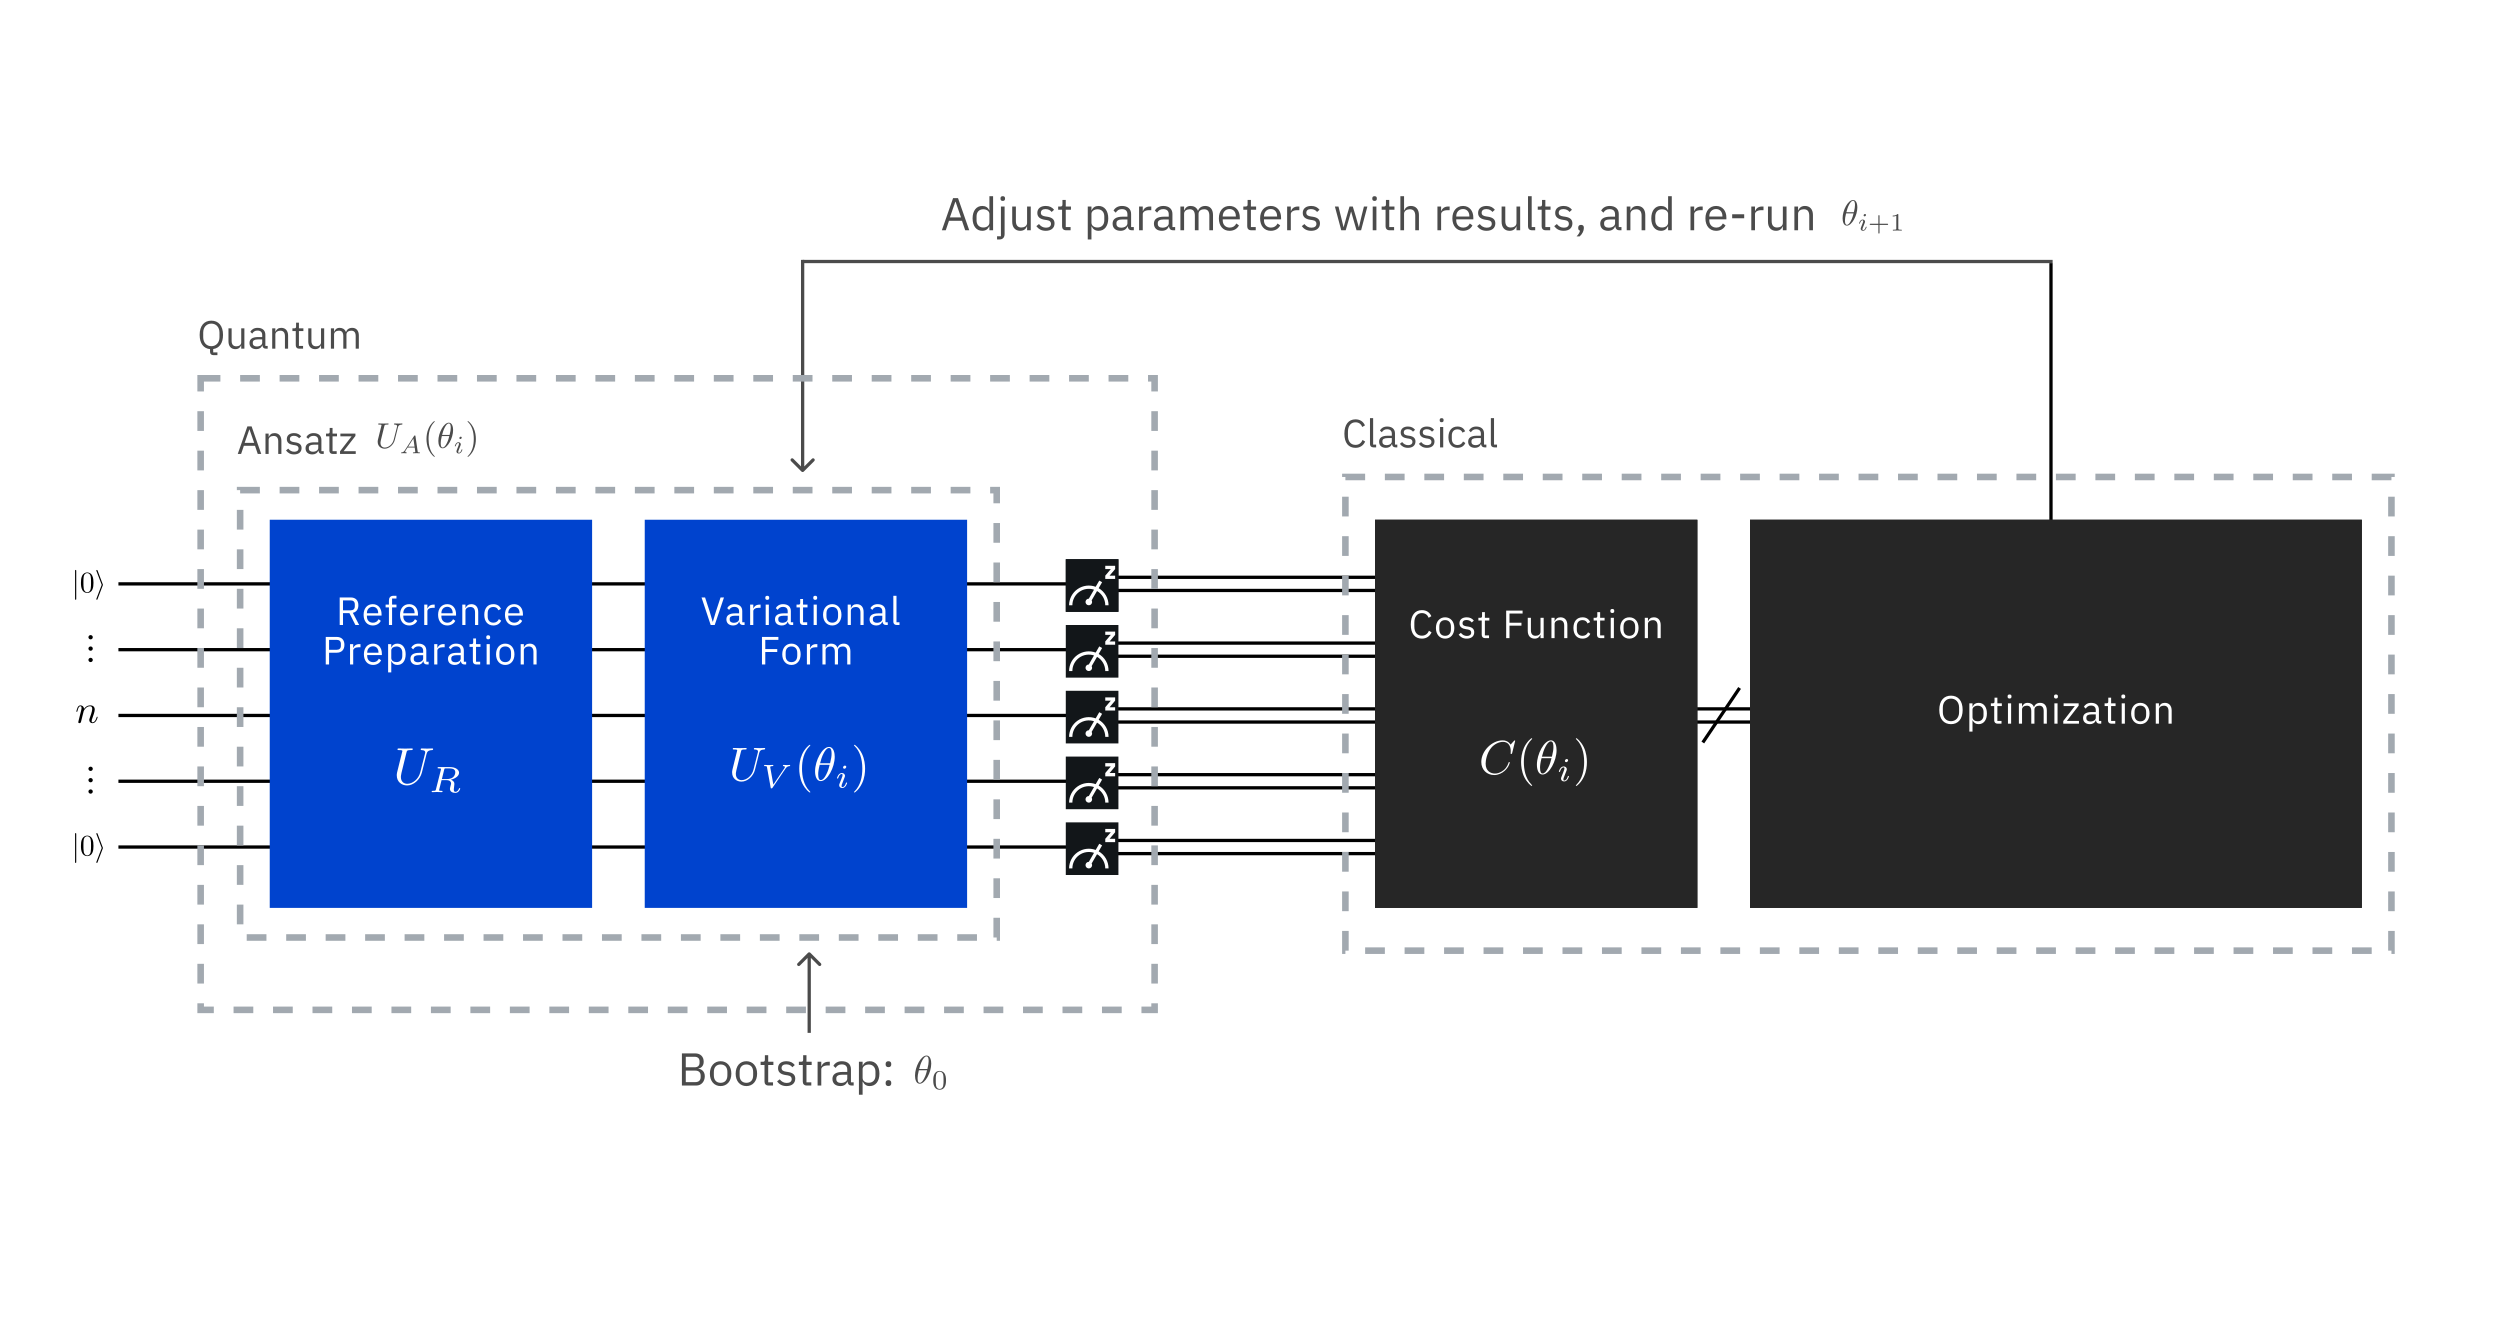 <svg width="380" height="203" viewBox="0 0 380 203" fill="none" xmlns="http://www.w3.org/2000/svg">
<rect width="380" height="203" fill="white"/>
<line x1="18" y1="88.75" x2="168" y2="88.75" stroke="black" stroke-width="0.5"/>
<line x1="18" y1="98.75" x2="168" y2="98.75" stroke="black" stroke-width="0.5"/>
<line x1="18" y1="108.75" x2="168" y2="108.75" stroke="black" stroke-width="0.5"/>
<line x1="18" y1="118.75" x2="168" y2="118.75" stroke="black" stroke-width="0.5"/>
<line x1="18" y1="128.75" x2="168" y2="128.75" stroke="black" stroke-width="0.5"/>
<line x1="169" y1="107.75" x2="215" y2="107.75" stroke="black" stroke-width="0.5"/>
<line x1="169" y1="109.75" x2="215" y2="109.75" stroke="black" stroke-width="0.5"/>
<line x1="169" y1="117.75" x2="215" y2="117.75" stroke="black" stroke-width="0.5"/>
<line x1="169" y1="119.75" x2="215" y2="119.75" stroke="black" stroke-width="0.5"/>
<line x1="169" y1="127.75" x2="215" y2="127.75" stroke="black" stroke-width="0.5"/>
<line x1="169" y1="129.75" x2="215" y2="129.75" stroke="black" stroke-width="0.5"/>
<line x1="169" y1="87.75" x2="215" y2="87.75" stroke="black" stroke-width="0.5"/>
<line x1="169" y1="89.75" x2="215" y2="89.75" stroke="black" stroke-width="0.5"/>
<line x1="169" y1="97.75" x2="215" y2="97.75" stroke="black" stroke-width="0.5"/>
<line x1="169" y1="99.75" x2="215" y2="99.75" stroke="black" stroke-width="0.5"/>
<line x1="247" y1="107.75" x2="285" y2="107.75" stroke="black" stroke-width="0.5"/>
<line x1="247" y1="109.75" x2="285" y2="109.75" stroke="black" stroke-width="0.5"/>
<line x1="122" y1="39.75" x2="312" y2="39.75" stroke="#4B4B4B" stroke-width="0.5"/>
<line x1="311.75" y1="81" x2="311.751" y2="40" stroke="black" stroke-width="0.5"/>
<path d="M121.823 71.677C121.921 71.774 122.079 71.774 122.177 71.677L123.768 70.086C123.865 69.988 123.865 69.83 123.768 69.732C123.67 69.635 123.512 69.635 123.414 69.732L122 71.146L120.586 69.732C120.488 69.635 120.33 69.635 120.232 69.732C120.135 69.83 120.135 69.988 120.232 70.086L121.823 71.677ZM122.25 71.5V39.5H121.75V71.5H122.25Z" fill="#4B4B4B"/>
<rect x="41" y="79" width="49" height="59" fill="#0043CE"/>
<path d="M52.137 93.2H53.115L54.021 95H54.591L53.631 93.152C54.177 93.026 54.471 92.612 54.471 92C54.471 91.238 54.033 90.812 53.301 90.812H51.633V95H52.137V93.2ZM52.137 92.768V91.256H53.301C53.697 91.256 53.931 91.472 53.931 91.856V92.168C53.931 92.552 53.697 92.768 53.301 92.768H52.137ZM56.659 95.072C57.241 95.072 57.685 94.784 57.883 94.364L57.541 94.118C57.379 94.46 57.079 94.652 56.689 94.652C56.113 94.652 55.771 94.25 55.771 93.716V93.572H57.997V93.344C57.997 92.468 57.487 91.832 56.659 91.832C55.819 91.832 55.267 92.468 55.267 93.452C55.267 94.436 55.819 95.072 56.659 95.072ZM56.659 92.234C57.151 92.234 57.481 92.6 57.481 93.146V93.212H55.771V93.17C55.771 92.63 56.137 92.234 56.659 92.234ZM59.116 95H59.596V92.324H60.262V91.904H59.596V90.98H60.262V90.56H59.794C59.338 90.56 59.116 90.854 59.116 91.28V91.904H58.612V92.324H59.116V95ZM62.194 95.072C62.776 95.072 63.22 94.784 63.418 94.364L63.076 94.118C62.914 94.46 62.614 94.652 62.224 94.652C61.648 94.652 61.306 94.25 61.306 93.716V93.572H63.532V93.344C63.532 92.468 63.022 91.832 62.194 91.832C61.354 91.832 60.802 92.468 60.802 93.452C60.802 94.436 61.354 95.072 62.194 95.072ZM62.194 92.234C62.686 92.234 63.016 92.6 63.016 93.146V93.212H61.306V93.17C61.306 92.63 61.672 92.234 62.194 92.234ZM64.963 95V92.9C64.963 92.606 65.275 92.384 65.791 92.384H66.073V91.904H65.887C65.383 91.904 65.101 92.18 64.993 92.474H64.963V91.904H64.483V95H64.963ZM67.981 95.072C68.563 95.072 69.007 94.784 69.205 94.364L68.863 94.118C68.701 94.46 68.401 94.652 68.011 94.652C67.435 94.652 67.093 94.25 67.093 93.716V93.572H69.319V93.344C69.319 92.468 68.809 91.832 67.981 91.832C67.141 91.832 66.589 92.468 66.589 93.452C66.589 94.436 67.141 95.072 67.981 95.072ZM67.981 92.234C68.473 92.234 68.803 92.6 68.803 93.146V93.212H67.093V93.17C67.093 92.63 67.459 92.234 67.981 92.234ZM70.749 95V92.852C70.749 92.456 71.121 92.264 71.505 92.264C71.968 92.264 72.207 92.546 72.207 93.098V95H72.688V93.014C72.688 92.264 72.285 91.832 71.65 91.832C71.188 91.832 70.924 92.06 70.773 92.408H70.749V91.904H70.269V95H70.749ZM74.992 95.072C75.58 95.072 75.982 94.784 76.18 94.34L75.832 94.106C75.664 94.46 75.382 94.646 74.992 94.646C74.422 94.646 74.128 94.256 74.128 93.716V93.188C74.128 92.648 74.422 92.258 74.992 92.258C75.37 92.258 75.634 92.444 75.748 92.762L76.15 92.558C75.97 92.132 75.604 91.832 74.992 91.832C74.122 91.832 73.612 92.462 73.612 93.452C73.612 94.442 74.122 95.072 74.992 95.072ZM78.146 95.072C78.728 95.072 79.172 94.784 79.37 94.364L79.028 94.118C78.866 94.46 78.566 94.652 78.176 94.652C77.6 94.652 77.258 94.25 77.258 93.716V93.572H79.484V93.344C79.484 92.468 78.974 91.832 78.146 91.832C77.306 91.832 76.754 92.468 76.754 93.452C76.754 94.436 77.306 95.072 78.146 95.072ZM78.146 92.234C78.638 92.234 78.968 92.6 78.968 93.146V93.212H77.258V93.17C77.258 92.63 77.624 92.234 78.146 92.234ZM50.018 101V99.212H51.182C51.932 99.212 52.352 98.75 52.352 98.012C52.352 97.274 51.932 96.812 51.182 96.812H49.514V101H50.018ZM50.018 97.256H51.182C51.578 97.256 51.812 97.472 51.812 97.856V98.168C51.812 98.552 51.578 98.768 51.182 98.768H50.018V97.256ZM53.686 101V98.9C53.686 98.606 53.998 98.384 54.514 98.384H54.796V97.904H54.61C54.106 97.904 53.824 98.18 53.716 98.474H53.686V97.904H53.206V101H53.686ZM56.704 101.072C57.286 101.072 57.73 100.784 57.928 100.364L57.586 100.118C57.424 100.46 57.124 100.652 56.734 100.652C56.158 100.652 55.816 100.25 55.816 99.716V99.572H58.042V99.344C58.042 98.468 57.532 97.832 56.704 97.832C55.864 97.832 55.312 98.468 55.312 99.452C55.312 100.436 55.864 101.072 56.704 101.072ZM56.704 98.234C57.196 98.234 57.526 98.6 57.526 99.146V99.212H55.816V99.17C55.816 98.63 56.182 98.234 56.704 98.234ZM58.993 102.2H59.473V100.496H59.497C59.683 100.88 59.977 101.072 60.403 101.072C61.177 101.072 61.663 100.442 61.663 99.452C61.663 98.462 61.177 97.832 60.403 97.832C59.977 97.832 59.659 98.018 59.497 98.408H59.473V97.904H58.993V102.2ZM60.271 100.64C59.833 100.64 59.473 100.412 59.473 100.01V98.858C59.473 98.516 59.833 98.264 60.271 98.264C60.811 98.264 61.147 98.636 61.147 99.188V99.716C61.147 100.268 60.811 100.64 60.271 100.64ZM65.153 101V100.58H64.799V98.876C64.799 98.222 64.355 97.832 63.611 97.832C63.053 97.832 62.681 98.108 62.513 98.438L62.801 98.708C62.969 98.426 63.215 98.246 63.587 98.246C64.079 98.246 64.319 98.486 64.319 98.924V99.23H63.707C62.807 99.23 62.387 99.554 62.387 100.136C62.387 100.712 62.771 101.072 63.425 101.072C63.857 101.072 64.187 100.874 64.319 100.496H64.349C64.385 100.784 64.529 101 64.883 101H65.153ZM63.503 100.664C63.131 100.664 62.891 100.49 62.891 100.184V100.058C62.891 99.758 63.137 99.59 63.683 99.59H64.319V100.1C64.319 100.418 63.977 100.664 63.503 100.664ZM66.478 101V98.9C66.478 98.606 66.79 98.384 67.306 98.384H67.588V97.904H67.402C66.898 97.904 66.616 98.18 66.508 98.474H66.478V97.904H65.998V101H66.478ZM70.858 101V100.58H70.504V98.876C70.504 98.222 70.06 97.832 69.316 97.832C68.758 97.832 68.386 98.108 68.218 98.438L68.506 98.708C68.674 98.426 68.92 98.246 69.292 98.246C69.784 98.246 70.024 98.486 70.024 98.924V99.23H69.412C68.512 99.23 68.092 99.554 68.092 100.136C68.092 100.712 68.476 101.072 69.13 101.072C69.562 101.072 69.892 100.874 70.024 100.496H70.054C70.09 100.784 70.234 101 70.588 101H70.858ZM69.208 100.664C68.836 100.664 68.596 100.49 68.596 100.184V100.058C68.596 99.758 68.842 99.59 69.388 99.59H70.024V100.1C70.024 100.418 69.682 100.664 69.208 100.664ZM72.987 101V100.58H72.357V98.324H73.035V97.904H72.357V97.046H71.925V97.622C71.925 97.832 71.859 97.904 71.655 97.904H71.367V98.324H71.877V100.49C71.877 100.79 72.057 101 72.387 101H72.987ZM74.207 97.178C74.411 97.178 74.501 97.07 74.501 96.908V96.83C74.501 96.668 74.411 96.56 74.207 96.56C74.003 96.56 73.913 96.668 73.913 96.83V96.908C73.913 97.07 74.003 97.178 74.207 97.178ZM73.967 101H74.447V97.904H73.967V101ZM76.797 101.072C77.625 101.072 78.195 100.436 78.195 99.452C78.195 98.468 77.625 97.832 76.797 97.832C75.969 97.832 75.399 98.468 75.399 99.452C75.399 100.436 75.969 101.072 76.797 101.072ZM76.797 100.646C76.281 100.646 75.915 100.328 75.915 99.674V99.23C75.915 98.576 76.281 98.258 76.797 98.258C77.313 98.258 77.679 98.576 77.679 99.23V99.674C77.679 100.328 77.313 100.646 76.797 100.646ZM79.624 101V98.852C79.624 98.456 79.996 98.264 80.38 98.264C80.842 98.264 81.082 98.546 81.082 99.098V101H81.562V99.014C81.562 98.264 81.16 97.832 80.524 97.832C80.062 97.832 79.798 98.06 79.648 98.408H79.624V97.904H79.144V101H79.624Z" fill="white"/>
<path d="M147.326 35L145.618 30.114H144.869L143.161 35H143.756L144.246 33.558H146.22L146.71 35H147.326ZM146.073 33.04H144.386L145.212 30.66H145.247L146.073 33.04ZM150.389 35H150.949V29.82H150.389V31.976H150.361C150.172 31.521 149.801 31.304 149.304 31.304C148.401 31.304 147.834 32.039 147.834 33.194C147.834 34.349 148.401 35.084 149.304 35.084C149.801 35.084 150.144 34.86 150.361 34.412H150.389V35ZM149.458 34.58C148.828 34.58 148.436 34.146 148.436 33.502V32.886C148.436 32.242 148.828 31.808 149.458 31.808C149.969 31.808 150.389 32.102 150.389 32.501V33.845C150.389 34.314 149.969 34.58 149.458 34.58ZM152.14 35.91H151.552V36.4H151.916C152.455 36.4 152.7 36.057 152.7 35.56V31.388H152.14V35.91ZM152.42 30.541C152.658 30.541 152.763 30.415 152.763 30.226V30.135C152.763 29.946 152.658 29.82 152.42 29.82C152.182 29.82 152.077 29.946 152.077 30.135V30.226C152.077 30.415 152.182 30.541 152.42 30.541ZM156.116 35H156.676V31.388H156.116V33.887C156.116 34.363 155.682 34.58 155.241 34.58C154.702 34.58 154.415 34.251 154.415 33.607V31.388H153.855V33.705C153.855 34.58 154.331 35.084 155.073 35.084C155.675 35.084 155.948 34.755 156.088 34.412H156.116V35ZM158.953 35.084C159.779 35.084 160.29 34.657 160.29 33.957C160.29 33.411 159.982 33.061 159.184 32.942L158.904 32.9C158.456 32.83 158.211 32.69 158.211 32.34C158.211 31.997 158.456 31.78 158.918 31.78C159.38 31.78 159.688 31.997 159.849 32.221L160.22 31.885C159.926 31.521 159.541 31.304 158.96 31.304C158.225 31.304 157.672 31.654 157.672 32.368C157.672 33.04 158.169 33.313 158.834 33.411L159.121 33.453C159.597 33.523 159.751 33.74 159.751 34.02C159.751 34.391 159.471 34.608 158.995 34.608C158.54 34.608 158.204 34.405 157.924 34.055L157.525 34.377C157.847 34.804 158.288 35.084 158.953 35.084ZM162.73 35V34.51H161.995V31.878H162.786V31.388H161.995V30.387H161.491V31.059C161.491 31.304 161.414 31.388 161.176 31.388H160.84V31.878H161.435V34.405C161.435 34.755 161.645 35 162.03 35H162.73ZM165.34 36.4H165.9V34.412H165.928C166.145 34.86 166.488 35.084 166.985 35.084C167.888 35.084 168.455 34.349 168.455 33.194C168.455 32.039 167.888 31.304 166.985 31.304C166.488 31.304 166.117 31.521 165.928 31.976H165.9V31.388H165.34V36.4ZM166.831 34.58C166.32 34.58 165.9 34.314 165.9 33.845V32.501C165.9 32.102 166.32 31.808 166.831 31.808C167.461 31.808 167.853 32.242 167.853 32.886V33.502C167.853 34.146 167.461 34.58 166.831 34.58ZM172.341 35V34.51H171.928V32.522C171.928 31.759 171.41 31.304 170.542 31.304C169.891 31.304 169.457 31.626 169.261 32.011L169.597 32.326C169.793 31.997 170.08 31.787 170.514 31.787C171.088 31.787 171.368 32.067 171.368 32.578V32.935H170.654C169.604 32.935 169.114 33.313 169.114 33.992C169.114 34.664 169.562 35.084 170.325 35.084C170.829 35.084 171.214 34.853 171.368 34.412H171.403C171.445 34.748 171.613 35 172.026 35H172.341ZM170.416 34.608C169.982 34.608 169.702 34.405 169.702 34.048V33.901C169.702 33.551 169.989 33.355 170.626 33.355H171.368V33.95C171.368 34.321 170.969 34.608 170.416 34.608ZM173.7 35V32.55C173.7 32.207 174.064 31.948 174.666 31.948H174.995V31.388H174.778C174.19 31.388 173.861 31.71 173.735 32.053H173.7V31.388H173.14V35H173.7ZM178.623 35V34.51H178.21V32.522C178.21 31.759 177.692 31.304 176.824 31.304C176.173 31.304 175.739 31.626 175.543 32.011L175.879 32.326C176.075 31.997 176.362 31.787 176.796 31.787C177.37 31.787 177.65 32.067 177.65 32.578V32.935H176.936C175.886 32.935 175.396 33.313 175.396 33.992C175.396 34.664 175.844 35.084 176.607 35.084C177.111 35.084 177.496 34.853 177.65 34.412H177.685C177.727 34.748 177.895 35 178.308 35H178.623ZM176.698 34.608C176.264 34.608 175.984 34.405 175.984 34.048V33.901C175.984 33.551 176.271 33.355 176.908 33.355H177.65V33.95C177.65 34.321 177.251 34.608 176.698 34.608ZM179.982 35V32.494C179.982 32.032 180.402 31.808 180.843 31.808C181.375 31.808 181.62 32.137 181.62 32.781V35H182.18V32.494C182.18 32.032 182.586 31.808 183.027 31.808C183.573 31.808 183.818 32.144 183.818 32.781V35H184.378V32.683C184.378 31.808 183.937 31.304 183.202 31.304C182.586 31.304 182.236 31.647 182.103 32.039H182.089C181.893 31.521 181.459 31.304 180.983 31.304C180.423 31.304 180.171 31.605 180.01 31.976H179.982V31.388H179.422V35H179.982ZM186.891 35.084C187.57 35.084 188.088 34.748 188.319 34.258L187.92 33.971C187.731 34.37 187.381 34.594 186.926 34.594C186.254 34.594 185.855 34.125 185.855 33.502V33.334H188.452V33.068C188.452 32.046 187.857 31.304 186.891 31.304C185.911 31.304 185.267 32.046 185.267 33.194C185.267 34.342 185.911 35.084 186.891 35.084ZM186.891 31.773C187.465 31.773 187.85 32.2 187.85 32.837V32.914H185.855V32.865C185.855 32.235 186.282 31.773 186.891 31.773ZM190.873 35V34.51H190.138V31.878H190.929V31.388H190.138V30.387H189.634V31.059C189.634 31.304 189.557 31.388 189.319 31.388H188.983V31.878H189.578V34.405C189.578 34.755 189.788 35 190.173 35H190.873ZM193.16 35.084C193.839 35.084 194.357 34.748 194.588 34.258L194.189 33.971C194 34.37 193.65 34.594 193.195 34.594C192.523 34.594 192.124 34.125 192.124 33.502V33.334H194.721V33.068C194.721 32.046 194.126 31.304 193.16 31.304C192.18 31.304 191.536 32.046 191.536 33.194C191.536 34.342 192.18 35.084 193.16 35.084ZM193.16 31.773C193.734 31.773 194.119 32.2 194.119 32.837V32.914H192.124V32.865C192.124 32.235 192.551 31.773 193.16 31.773ZM196.204 35V32.55C196.204 32.207 196.568 31.948 197.17 31.948H197.499V31.388H197.282C196.694 31.388 196.365 31.71 196.239 32.053H196.204V31.388H195.644V35H196.204ZM199.299 35.084C200.125 35.084 200.636 34.657 200.636 33.957C200.636 33.411 200.328 33.061 199.53 32.942L199.25 32.9C198.802 32.83 198.557 32.69 198.557 32.34C198.557 31.997 198.802 31.78 199.264 31.78C199.726 31.78 200.034 31.997 200.195 32.221L200.566 31.885C200.272 31.521 199.887 31.304 199.306 31.304C198.571 31.304 198.018 31.654 198.018 32.368C198.018 33.04 198.515 33.313 199.18 33.411L199.467 33.453C199.943 33.523 200.097 33.74 200.097 34.02C200.097 34.391 199.817 34.608 199.341 34.608C198.886 34.608 198.55 34.405 198.27 34.055L197.871 34.377C198.193 34.804 198.634 35.084 199.299 35.084ZM203.868 35H204.547L205.051 33.264L205.359 32.165H205.373L205.688 33.264L206.192 35H206.885L207.844 31.388H207.319L206.927 32.949L206.556 34.531H206.542L206.094 32.949L205.625 31.388H205.128L204.673 32.949L204.232 34.531H204.218L203.833 32.949L203.448 31.388H202.902L203.868 35ZM208.933 30.541C209.171 30.541 209.276 30.415 209.276 30.226V30.135C209.276 29.946 209.171 29.82 208.933 29.82C208.695 29.82 208.59 29.946 208.59 30.135V30.226C208.59 30.415 208.695 30.541 208.933 30.541ZM208.653 35H209.213V31.388H208.653V35ZM211.901 35V34.51H211.166V31.878H211.957V31.388H211.166V30.387H210.662V31.059C210.662 31.304 210.585 31.388 210.347 31.388H210.011V31.878H210.606V34.405C210.606 34.755 210.816 35 211.201 35H211.901ZM212.857 35H213.417V32.494C213.417 32.032 213.851 31.808 214.299 31.808C214.838 31.808 215.118 32.137 215.118 32.781V35H215.678V32.683C215.678 31.808 215.209 31.304 214.467 31.304C213.928 31.304 213.62 31.57 213.445 31.976H213.417V29.82H212.857V35ZM219.05 35V32.55C219.05 32.207 219.414 31.948 220.016 31.948H220.345V31.388H220.128C219.54 31.388 219.211 31.71 219.085 32.053H219.05V31.388H218.49V35H219.05ZM222.384 35.084C223.063 35.084 223.581 34.748 223.812 34.258L223.413 33.971C223.224 34.37 222.874 34.594 222.419 34.594C221.747 34.594 221.348 34.125 221.348 33.502V33.334H223.945V33.068C223.945 32.046 223.35 31.304 222.384 31.304C221.404 31.304 220.76 32.046 220.76 33.194C220.76 34.342 221.404 35.084 222.384 35.084ZM222.384 31.773C222.958 31.773 223.343 32.2 223.343 32.837V32.914H221.348V32.865C221.348 32.235 221.775 31.773 222.384 31.773ZM225.952 35.084C226.778 35.084 227.289 34.657 227.289 33.957C227.289 33.411 226.981 33.061 226.183 32.942L225.903 32.9C225.455 32.83 225.21 32.69 225.21 32.34C225.21 31.997 225.455 31.78 225.917 31.78C226.379 31.78 226.687 31.997 226.848 32.221L227.219 31.885C226.925 31.521 226.54 31.304 225.959 31.304C225.224 31.304 224.671 31.654 224.671 32.368C224.671 33.04 225.168 33.313 225.833 33.411L226.12 33.453C226.596 33.523 226.75 33.74 226.75 34.02C226.75 34.391 226.47 34.608 225.994 34.608C225.539 34.608 225.203 34.405 224.923 34.055L224.524 34.377C224.846 34.804 225.287 35.084 225.952 35.084ZM230.505 35H231.065V31.388H230.505V33.887C230.505 34.363 230.071 34.58 229.63 34.58C229.091 34.58 228.804 34.251 228.804 33.607V31.388H228.244V33.705C228.244 34.58 228.72 35.084 229.462 35.084C230.064 35.084 230.337 34.755 230.477 34.412H230.505V35ZM233.349 35V34.51H232.817V29.82H232.257V34.419C232.257 34.755 232.467 35 232.852 35H233.349ZM235.628 35V34.51H234.893V31.878H235.684V31.388H234.893V30.387H234.389V31.059C234.389 31.304 234.312 31.388 234.074 31.388H233.738V31.878H234.333V34.405C234.333 34.755 234.543 35 234.928 35H235.628ZM237.669 35.084C238.495 35.084 239.006 34.657 239.006 33.957C239.006 33.411 238.698 33.061 237.9 32.942L237.62 32.9C237.172 32.83 236.927 32.69 236.927 32.34C236.927 31.997 237.172 31.78 237.634 31.78C238.096 31.78 238.404 31.997 238.565 32.221L238.936 31.885C238.642 31.521 238.257 31.304 237.676 31.304C236.941 31.304 236.388 31.654 236.388 32.368C236.388 33.04 236.885 33.313 237.55 33.411L237.837 33.453C238.313 33.523 238.467 33.74 238.467 34.02C238.467 34.391 238.187 34.608 237.711 34.608C237.256 34.608 236.92 34.405 236.64 34.055L236.241 34.377C236.563 34.804 237.004 35.084 237.669 35.084ZM240.318 34.181C240.024 34.181 239.891 34.349 239.891 34.594V34.692C239.891 34.881 239.975 35.021 240.164 35.063C240.087 35.392 239.919 35.637 239.639 35.931H240.108C240.507 35.588 240.745 35.07 240.745 34.692V34.594C240.745 34.349 240.612 34.181 240.318 34.181ZM246.463 35V34.51H246.05V32.522C246.05 31.759 245.532 31.304 244.664 31.304C244.013 31.304 243.579 31.626 243.383 32.011L243.719 32.326C243.915 31.997 244.202 31.787 244.636 31.787C245.21 31.787 245.49 32.067 245.49 32.578V32.935H244.776C243.726 32.935 243.236 33.313 243.236 33.992C243.236 34.664 243.684 35.084 244.447 35.084C244.951 35.084 245.336 34.853 245.49 34.412H245.525C245.567 34.748 245.735 35 246.148 35H246.463ZM244.538 34.608C244.104 34.608 243.824 34.405 243.824 34.048V33.901C243.824 33.551 244.111 33.355 244.748 33.355H245.49V33.95C245.49 34.321 245.091 34.608 244.538 34.608ZM247.822 35V32.494C247.822 32.032 248.256 31.808 248.704 31.808C249.243 31.808 249.523 32.137 249.523 32.781V35H250.083V32.683C250.083 31.808 249.614 31.304 248.872 31.304C248.333 31.304 248.025 31.57 247.85 31.976H247.822V31.388H247.262V35H247.822ZM253.551 35H254.111V29.82H253.551V31.976H253.523C253.334 31.521 252.963 31.304 252.466 31.304C251.563 31.304 250.996 32.039 250.996 33.194C250.996 34.349 251.563 35.084 252.466 35.084C252.963 35.084 253.306 34.86 253.523 34.412H253.551V35ZM252.62 34.58C251.99 34.58 251.598 34.146 251.598 33.502V32.886C251.598 32.242 251.99 31.808 252.62 31.808C253.131 31.808 253.551 32.102 253.551 32.501V33.845C253.551 34.314 253.131 34.58 252.62 34.58ZM257.515 35V32.55C257.515 32.207 257.879 31.948 258.481 31.948H258.81V31.388H258.593C258.005 31.388 257.676 31.71 257.55 32.053H257.515V31.388H256.955V35H257.515ZM260.849 35.084C261.528 35.084 262.046 34.748 262.277 34.258L261.878 33.971C261.689 34.37 261.339 34.594 260.884 34.594C260.212 34.594 259.813 34.125 259.813 33.502V33.334H262.41V33.068C262.41 32.046 261.815 31.304 260.849 31.304C259.869 31.304 259.225 32.046 259.225 33.194C259.225 34.342 259.869 35.084 260.849 35.084ZM260.849 31.773C261.423 31.773 261.808 32.2 261.808 32.837V32.914H259.813V32.865C259.813 32.235 260.24 31.773 260.849 31.773ZM265.117 33.173V32.571H263.29V33.173H265.117ZM266.758 35V32.55C266.758 32.207 267.122 31.948 267.724 31.948H268.053V31.388H267.836C267.248 31.388 266.919 31.71 266.793 32.053H266.758V31.388H266.198V35H266.758ZM270.994 35H271.554V31.388H270.994V33.887C270.994 34.363 270.56 34.58 270.119 34.58C269.58 34.58 269.293 34.251 269.293 33.607V31.388H268.733V33.705C268.733 34.58 269.209 35.084 269.951 35.084C270.553 35.084 270.826 34.755 270.966 34.412H270.994V35ZM273.306 35V32.494C273.306 32.032 273.74 31.808 274.188 31.808C274.727 31.808 275.007 32.137 275.007 32.781V35H275.567V32.683C275.567 31.808 275.098 31.304 274.356 31.304C273.817 31.304 273.509 31.57 273.334 31.976H273.306V31.388H272.746V35H273.306Z" fill="#4B4B4B"/>
<path d="M103.651 165H105.87C106.591 165 107.13 164.391 107.13 163.586C107.13 162.774 106.521 162.473 106.171 162.452V162.41C106.493 162.361 106.962 162.102 106.962 161.374C106.962 160.611 106.465 160.114 105.66 160.114H103.651V165ZM104.239 162.732H105.688C106.192 162.732 106.5 162.998 106.5 163.488V163.726C106.5 164.216 106.192 164.482 105.688 164.482H104.239V162.732ZM104.239 160.632H105.59C106.052 160.632 106.332 160.877 106.332 161.311V161.549C106.332 161.983 106.052 162.228 105.59 162.228H104.239V160.632ZM109.533 165.084C110.499 165.084 111.164 164.342 111.164 163.194C111.164 162.046 110.499 161.304 109.533 161.304C108.567 161.304 107.902 162.046 107.902 163.194C107.902 164.342 108.567 165.084 109.533 165.084ZM109.533 164.587C108.931 164.587 108.504 164.216 108.504 163.453V162.935C108.504 162.172 108.931 161.801 109.533 161.801C110.135 161.801 110.562 162.172 110.562 162.935V163.453C110.562 164.216 110.135 164.587 109.533 164.587ZM113.45 165.084C114.416 165.084 115.081 164.342 115.081 163.194C115.081 162.046 114.416 161.304 113.45 161.304C112.484 161.304 111.819 162.046 111.819 163.194C111.819 164.342 112.484 165.084 113.45 165.084ZM113.45 164.587C112.848 164.587 112.421 164.216 112.421 163.453V162.935C112.421 162.172 112.848 161.801 113.45 161.801C114.052 161.801 114.479 162.172 114.479 162.935V163.453C114.479 164.216 114.052 164.587 113.45 164.587ZM117.5 165V164.51H116.765V161.878H117.556V161.388H116.765V160.387H116.261V161.059C116.261 161.304 116.184 161.388 115.946 161.388H115.61V161.878H116.205V164.405C116.205 164.755 116.415 165 116.8 165H117.5ZM119.541 165.084C120.367 165.084 120.878 164.657 120.878 163.957C120.878 163.411 120.57 163.061 119.772 162.942L119.492 162.9C119.044 162.83 118.799 162.69 118.799 162.34C118.799 161.997 119.044 161.78 119.506 161.78C119.968 161.78 120.276 161.997 120.437 162.221L120.808 161.885C120.514 161.521 120.129 161.304 119.548 161.304C118.813 161.304 118.26 161.654 118.26 162.368C118.26 163.04 118.757 163.313 119.422 163.411L119.709 163.453C120.185 163.523 120.339 163.74 120.339 164.02C120.339 164.391 120.059 164.608 119.583 164.608C119.128 164.608 118.792 164.405 118.512 164.055L118.113 164.377C118.435 164.804 118.876 165.084 119.541 165.084ZM123.318 165V164.51H122.583V161.878H123.374V161.388H122.583V160.387H122.079V161.059C122.079 161.304 122.002 161.388 121.764 161.388H121.428V161.878H122.023V164.405C122.023 164.755 122.233 165 122.618 165H123.318ZM124.834 165V162.55C124.834 162.207 125.198 161.948 125.8 161.948H126.129V161.388H125.912C125.324 161.388 124.995 161.71 124.869 162.053H124.834V161.388H124.274V165H124.834ZM129.757 165V164.51H129.344V162.522C129.344 161.759 128.826 161.304 127.958 161.304C127.307 161.304 126.873 161.626 126.677 162.011L127.013 162.326C127.209 161.997 127.496 161.787 127.93 161.787C128.504 161.787 128.784 162.067 128.784 162.578V162.935H128.07C127.02 162.935 126.53 163.313 126.53 163.992C126.53 164.664 126.978 165.084 127.741 165.084C128.245 165.084 128.63 164.853 128.784 164.412H128.819C128.861 164.748 129.029 165 129.442 165H129.757ZM127.832 164.608C127.398 164.608 127.118 164.405 127.118 164.048V163.901C127.118 163.551 127.405 163.355 128.042 163.355H128.784V163.95C128.784 164.321 128.385 164.608 127.832 164.608ZM130.556 166.4H131.116V164.412H131.144C131.361 164.86 131.704 165.084 132.201 165.084C133.104 165.084 133.671 164.349 133.671 163.194C133.671 162.039 133.104 161.304 132.201 161.304C131.704 161.304 131.333 161.521 131.144 161.976H131.116V161.388H130.556V166.4ZM132.047 164.58C131.536 164.58 131.116 164.314 131.116 163.845V162.501C131.116 162.102 131.536 161.808 132.047 161.808C132.677 161.808 133.069 162.242 133.069 162.886V163.502C133.069 164.146 132.677 164.58 132.047 164.58ZM135.043 165.084C135.337 165.084 135.47 164.916 135.47 164.678V164.587C135.47 164.349 135.337 164.181 135.043 164.181C134.749 164.181 134.616 164.349 134.616 164.587V164.678C134.616 164.916 134.749 165.084 135.043 165.084ZM135.043 162.207C135.337 162.207 135.47 162.039 135.47 161.801V161.71C135.47 161.472 135.337 161.304 135.043 161.304C134.749 161.304 134.616 161.472 134.616 161.71V161.801C134.616 162.039 134.749 162.207 135.043 162.207Z" fill="#4B4B4B"/>
<path d="M141.548 161.669C141.548 161.275 141.445 160.441 140.836 160.441C140.001 160.441 139.083 162.128 139.083 163.497C139.083 164.06 139.251 164.725 139.795 164.725C140.639 164.725 141.548 163.01 141.548 161.669ZM139.711 162.485C139.814 162.11 139.936 161.632 140.18 161.2C140.339 160.91 140.555 160.572 140.826 160.572C141.117 160.572 141.155 160.957 141.155 161.294C141.155 161.594 141.108 161.894 140.967 162.485H139.711ZM140.911 162.682C140.845 162.953 140.723 163.46 140.489 163.891C140.283 164.303 140.058 164.594 139.795 164.594C139.598 164.594 139.476 164.416 139.476 163.863C139.476 163.61 139.514 163.263 139.664 162.682H140.911Z" fill="#4B4B4B"/>
<path d="M143.794 164.225C143.794 163.766 143.738 163.428 143.55 163.138C143.419 162.95 143.156 162.781 142.828 162.781C141.853 162.781 141.853 163.925 141.853 164.225C141.853 164.525 141.853 165.641 142.828 165.641C143.794 165.641 143.794 164.525 143.794 164.225ZM142.828 165.519C142.631 165.519 142.378 165.406 142.294 165.069C142.238 164.825 142.238 164.478 142.238 164.169C142.238 163.859 142.238 163.541 142.294 163.316C142.388 162.988 142.65 162.894 142.828 162.894C143.053 162.894 143.269 163.034 143.344 163.278C143.41 163.503 143.419 163.803 143.419 164.169C143.419 164.478 143.419 164.788 143.363 165.05C143.278 165.434 142.997 165.519 142.828 165.519Z" fill="#4B4B4B"/>
<path d="M39.708 69L38.244 64.812H37.602L36.138 69H36.648L37.068 67.764H38.76L39.18 69H39.708ZM38.634 67.32H37.188L37.896 65.28H37.926L38.634 67.32ZM40.834 69V66.852C40.834 66.456 41.206 66.264 41.59 66.264C42.052 66.264 42.292 66.546 42.292 67.098V69H42.772V67.014C42.772 66.264 42.37 65.832 41.734 65.832C41.272 65.832 41.008 66.06 40.858 66.408H40.834V65.904H40.354V69H40.834ZM44.694 69.072C45.402 69.072 45.84 68.706 45.84 68.106C45.84 67.638 45.576 67.338 44.892 67.236L44.652 67.2C44.268 67.14 44.058 67.02 44.058 66.72C44.058 66.426 44.268 66.24 44.664 66.24C45.06 66.24 45.324 66.426 45.462 66.618L45.78 66.33C45.528 66.018 45.198 65.832 44.7 65.832C44.07 65.832 43.596 66.132 43.596 66.744C43.596 67.32 44.022 67.554 44.592 67.638L44.838 67.674C45.246 67.734 45.378 67.92 45.378 68.16C45.378 68.478 45.138 68.664 44.73 68.664C44.34 68.664 44.052 68.49 43.812 68.19L43.47 68.466C43.746 68.832 44.124 69.072 44.694 69.072ZM49.208 69V68.58H48.854V66.876C48.854 66.222 48.41 65.832 47.666 65.832C47.108 65.832 46.736 66.108 46.568 66.438L46.856 66.708C47.024 66.426 47.27 66.246 47.642 66.246C48.134 66.246 48.374 66.486 48.374 66.924V67.23H47.762C46.862 67.23 46.442 67.554 46.442 68.136C46.442 68.712 46.826 69.072 47.48 69.072C47.912 69.072 48.242 68.874 48.374 68.496H48.404C48.44 68.784 48.584 69 48.938 69H49.208ZM47.558 68.664C47.186 68.664 46.946 68.49 46.946 68.184V68.058C46.946 67.758 47.192 67.59 47.738 67.59H48.374V68.1C48.374 68.418 48.032 68.664 47.558 68.664ZM51.177 69V68.58H50.547V66.324H51.225V65.904H50.547V65.046H50.115V65.622C50.115 65.832 50.049 65.904 49.845 65.904H49.557V66.324H50.067V68.49C50.067 68.79 50.247 69 50.577 69H51.177ZM54.072 69V68.58H52.23L54.024 66.264V65.904H51.738V66.324H53.442L51.684 68.598V69H54.072Z" fill="#4B4B4B"/>
<path d="M33.048 53.564H32.406V53.054C33.324 52.928 33.9 52.184 33.9 50.906C33.9 49.502 33.204 48.74 32.124 48.74C31.044 48.74 30.348 49.502 30.348 50.906C30.348 52.22 30.96 52.976 31.926 53.066V53.492C31.926 53.774 32.1 53.984 32.43 53.984H33.048V53.564ZM32.124 52.622C31.398 52.622 30.888 52.082 30.888 51.254V50.558C30.888 49.73 31.398 49.19 32.124 49.19C32.85 49.19 33.36 49.73 33.36 50.558V51.254C33.36 52.082 32.85 52.622 32.124 52.622ZM36.666 53H37.146V49.904H36.666V52.046C36.666 52.454 36.294 52.64 35.916 52.64C35.454 52.64 35.208 52.358 35.208 51.806V49.904H34.728V51.89C34.728 52.64 35.136 53.072 35.772 53.072C36.288 53.072 36.522 52.79 36.642 52.496H36.666V53ZM40.688 53V52.58H40.334V50.876C40.334 50.222 39.89 49.832 39.146 49.832C38.588 49.832 38.216 50.108 38.048 50.438L38.336 50.708C38.504 50.426 38.75 50.246 39.122 50.246C39.614 50.246 39.854 50.486 39.854 50.924V51.23H39.242C38.342 51.23 37.922 51.554 37.922 52.136C37.922 52.712 38.306 53.072 38.96 53.072C39.392 53.072 39.722 52.874 39.854 52.496H39.884C39.92 52.784 40.064 53 40.418 53H40.688ZM39.038 52.664C38.666 52.664 38.426 52.49 38.426 52.184V52.058C38.426 51.758 38.672 51.59 39.218 51.59H39.854V52.1C39.854 52.418 39.512 52.664 39.038 52.664ZM41.853 53V50.852C41.853 50.456 42.225 50.264 42.609 50.264C43.071 50.264 43.311 50.546 43.311 51.098V53H43.791V51.014C43.791 50.264 43.389 49.832 42.753 49.832C42.291 49.832 42.027 50.06 41.877 50.408H41.853V49.904H41.373V53H41.853ZM46.067 53V52.58H45.437V50.324H46.115V49.904H45.437V49.046H45.005V49.622C45.005 49.832 44.939 49.904 44.735 49.904H44.447V50.324H44.957V52.49C44.957 52.79 45.137 53 45.467 53H46.067ZM48.795 53H49.275V49.904H48.795V52.046C48.795 52.454 48.423 52.64 48.045 52.64C47.583 52.64 47.337 52.358 47.337 51.806V49.904H46.857V51.89C46.857 52.64 47.265 53.072 47.901 53.072C48.417 53.072 48.651 52.79 48.771 52.496H48.795V53ZM50.777 53V50.852C50.777 50.456 51.137 50.264 51.515 50.264C51.971 50.264 52.181 50.546 52.181 51.098V53H52.661V50.852C52.661 50.456 53.009 50.264 53.387 50.264C53.855 50.264 54.065 50.552 54.065 51.098V53H54.545V51.014C54.545 50.264 54.167 49.832 53.537 49.832C53.009 49.832 52.709 50.126 52.595 50.462H52.583C52.415 50.018 52.043 49.832 51.635 49.832C51.155 49.832 50.939 50.09 50.801 50.408H50.777V49.904H50.297V53H50.777Z" fill="#4B4B4B"/>
<path d="M206.034 68.072C206.73 68.072 207.24 67.706 207.504 67.118L207.102 66.866C206.934 67.322 206.568 67.622 206.034 67.622C205.314 67.622 204.888 67.1 204.888 66.242V65.618C204.888 64.76 205.314 64.19 206.034 64.19C206.55 64.19 206.898 64.472 207.066 64.904L207.474 64.658C207.21 64.076 206.73 63.74 206.034 63.74C204.978 63.74 204.348 64.532 204.348 65.93C204.348 67.328 204.978 68.072 206.034 68.072ZM209.173 68V67.58H208.717V63.56H208.237V67.502C208.237 67.79 208.417 68 208.747 68H209.173ZM212.391 68V67.58H212.037V65.876C212.037 65.222 211.593 64.832 210.849 64.832C210.291 64.832 209.919 65.108 209.751 65.438L210.039 65.708C210.207 65.426 210.453 65.246 210.825 65.246C211.317 65.246 211.557 65.486 211.557 65.924V66.23H210.945C210.045 66.23 209.625 66.554 209.625 67.136C209.625 67.712 210.009 68.072 210.663 68.072C211.095 68.072 211.425 67.874 211.557 67.496H211.587C211.623 67.784 211.767 68 212.121 68H212.391ZM210.741 67.664C210.369 67.664 210.129 67.49 210.129 67.184V67.058C210.129 66.758 210.375 66.59 210.921 66.59H211.557V67.1C211.557 67.418 211.215 67.664 210.741 67.664ZM214.006 68.072C214.714 68.072 215.152 67.706 215.152 67.106C215.152 66.638 214.888 66.338 214.204 66.236L213.964 66.2C213.58 66.14 213.37 66.02 213.37 65.72C213.37 65.426 213.58 65.24 213.976 65.24C214.372 65.24 214.636 65.426 214.774 65.618L215.092 65.33C214.84 65.018 214.51 64.832 214.012 64.832C213.382 64.832 212.908 65.132 212.908 65.744C212.908 66.32 213.334 66.554 213.904 66.638L214.15 66.674C214.558 66.734 214.69 66.92 214.69 67.16C214.69 67.478 214.45 67.664 214.042 67.664C213.652 67.664 213.364 67.49 213.124 67.19L212.782 67.466C213.058 67.832 213.436 68.072 214.006 68.072ZM216.895 68.072C217.603 68.072 218.041 67.706 218.041 67.106C218.041 66.638 217.777 66.338 217.093 66.236L216.853 66.2C216.469 66.14 216.259 66.02 216.259 65.72C216.259 65.426 216.469 65.24 216.865 65.24C217.261 65.24 217.525 65.426 217.663 65.618L217.981 65.33C217.729 65.018 217.399 64.832 216.901 64.832C216.271 64.832 215.797 65.132 215.797 65.744C215.797 66.32 216.223 66.554 216.793 66.638L217.039 66.674C217.447 66.734 217.579 66.92 217.579 67.16C217.579 67.478 217.339 67.664 216.931 67.664C216.541 67.664 216.253 67.49 216.013 67.19L215.671 67.466C215.947 67.832 216.325 68.072 216.895 68.072ZM219.129 64.178C219.333 64.178 219.423 64.07 219.423 63.908V63.83C219.423 63.668 219.333 63.56 219.129 63.56C218.925 63.56 218.835 63.668 218.835 63.83V63.908C218.835 64.07 218.925 64.178 219.129 64.178ZM218.889 68H219.369V64.904H218.889V68ZM221.541 68.072C222.129 68.072 222.531 67.784 222.729 67.34L222.381 67.106C222.213 67.46 221.931 67.646 221.541 67.646C220.971 67.646 220.677 67.256 220.677 66.716V66.188C220.677 65.648 220.971 65.258 221.541 65.258C221.919 65.258 222.183 65.444 222.297 65.762L222.699 65.558C222.519 65.132 222.153 64.832 221.541 64.832C220.671 64.832 220.161 65.462 220.161 66.452C220.161 67.442 220.671 68.072 221.541 68.072ZM225.926 68V67.58H225.572V65.876C225.572 65.222 225.128 64.832 224.384 64.832C223.826 64.832 223.454 65.108 223.286 65.438L223.574 65.708C223.742 65.426 223.988 65.246 224.36 65.246C224.852 65.246 225.092 65.486 225.092 65.924V66.23H224.48C223.58 66.23 223.16 66.554 223.16 67.136C223.16 67.712 223.544 68.072 224.198 68.072C224.63 68.072 224.96 67.874 225.092 67.496H225.122C225.158 67.784 225.302 68 225.656 68H225.926ZM224.276 67.664C223.904 67.664 223.664 67.49 223.664 67.184V67.058C223.664 66.758 223.91 66.59 224.456 66.59H225.092V67.1C225.092 67.418 224.75 67.664 224.276 67.664ZM227.548 68V67.58H227.092V63.56H226.612V67.502C226.612 67.79 226.792 68 227.122 68H227.548Z" fill="#4B4B4B"/>
<rect x="98" y="79" width="49" height="59" fill="#0043CE"/>
<path d="M108.636 95L110.046 90.812H109.524L108.828 92.924L108.354 94.496H108.324L107.862 92.924L107.172 90.812H106.632L108.024 95H108.636ZM113.176 95V94.58H112.822V92.876C112.822 92.222 112.378 91.832 111.634 91.832C111.076 91.832 110.704 92.108 110.536 92.438L110.824 92.708C110.992 92.426 111.238 92.246 111.61 92.246C112.102 92.246 112.342 92.486 112.342 92.924V93.23H111.73C110.83 93.23 110.41 93.554 110.41 94.136C110.41 94.712 110.794 95.072 111.448 95.072C111.88 95.072 112.21 94.874 112.342 94.496H112.372C112.408 94.784 112.552 95 112.906 95H113.176ZM111.526 94.664C111.154 94.664 110.914 94.49 110.914 94.184V94.058C110.914 93.758 111.16 93.59 111.706 93.59H112.342V94.1C112.342 94.418 112 94.664 111.526 94.664ZM114.501 95V92.9C114.501 92.606 114.813 92.384 115.329 92.384H115.611V91.904H115.425C114.921 91.904 114.639 92.18 114.531 92.474H114.501V91.904H114.021V95H114.501ZM116.624 91.178C116.828 91.178 116.918 91.07 116.918 90.908V90.83C116.918 90.668 116.828 90.56 116.624 90.56C116.42 90.56 116.33 90.668 116.33 90.83V90.908C116.33 91.07 116.42 91.178 116.624 91.178ZM116.384 95H116.864V91.904H116.384V95ZM120.564 95V94.58H120.21V92.876C120.21 92.222 119.766 91.832 119.022 91.832C118.464 91.832 118.092 92.108 117.924 92.438L118.212 92.708C118.38 92.426 118.626 92.246 118.998 92.246C119.49 92.246 119.73 92.486 119.73 92.924V93.23H119.118C118.218 93.23 117.798 93.554 117.798 94.136C117.798 94.712 118.182 95.072 118.836 95.072C119.268 95.072 119.598 94.874 119.73 94.496H119.76C119.796 94.784 119.94 95 120.294 95H120.564ZM118.914 94.664C118.542 94.664 118.302 94.49 118.302 94.184V94.058C118.302 93.758 118.548 93.59 119.094 93.59H119.73V94.1C119.73 94.418 119.388 94.664 118.914 94.664ZM122.693 95V94.58H122.063V92.324H122.741V91.904H122.063V91.046H121.631V91.622C121.631 91.832 121.565 91.904 121.361 91.904H121.073V92.324H121.583V94.49C121.583 94.79 121.763 95 122.093 95H122.693ZM123.913 91.178C124.117 91.178 124.207 91.07 124.207 90.908V90.83C124.207 90.668 124.117 90.56 123.913 90.56C123.709 90.56 123.619 90.668 123.619 90.83V90.908C123.619 91.07 123.709 91.178 123.913 91.178ZM123.673 95H124.153V91.904H123.673V95ZM126.503 95.072C127.331 95.072 127.901 94.436 127.901 93.452C127.901 92.468 127.331 91.832 126.503 91.832C125.675 91.832 125.105 92.468 125.105 93.452C125.105 94.436 125.675 95.072 126.503 95.072ZM126.503 94.646C125.987 94.646 125.621 94.328 125.621 93.674V93.23C125.621 92.576 125.987 92.258 126.503 92.258C127.019 92.258 127.385 92.576 127.385 93.23V93.674C127.385 94.328 127.019 94.646 126.503 94.646ZM129.33 95V92.852C129.33 92.456 129.702 92.264 130.086 92.264C130.548 92.264 130.788 92.546 130.788 93.098V95H131.268V93.014C131.268 92.264 130.866 91.832 130.23 91.832C129.768 91.832 129.504 92.06 129.354 92.408H129.33V91.904H128.85V95H129.33ZM134.941 95V94.58H134.587V92.876C134.587 92.222 134.143 91.832 133.399 91.832C132.841 91.832 132.469 92.108 132.301 92.438L132.589 92.708C132.757 92.426 133.003 92.246 133.375 92.246C133.867 92.246 134.107 92.486 134.107 92.924V93.23H133.495C132.595 93.23 132.175 93.554 132.175 94.136C132.175 94.712 132.559 95.072 133.213 95.072C133.645 95.072 133.975 94.874 134.107 94.496H134.137C134.173 94.784 134.317 95 134.671 95H134.941ZM133.291 94.664C132.919 94.664 132.679 94.49 132.679 94.184V94.058C132.679 93.758 132.925 93.59 133.471 93.59H134.107V94.1C134.107 94.418 133.765 94.664 133.291 94.664ZM136.722 95V94.58H136.266V90.56H135.786V94.502C135.786 94.79 135.966 95 136.296 95H136.722ZM116.323 101V99.104H118.141V98.66H116.323V97.256H118.315V96.812H115.819V101H116.323ZM120.3 101.072C121.128 101.072 121.698 100.436 121.698 99.452C121.698 98.468 121.128 97.832 120.3 97.832C119.472 97.832 118.902 98.468 118.902 99.452C118.902 100.436 119.472 101.072 120.3 101.072ZM120.3 100.646C119.784 100.646 119.418 100.328 119.418 99.674V99.23C119.418 98.576 119.784 98.258 120.3 98.258C120.816 98.258 121.182 98.576 121.182 99.23V99.674C121.182 100.328 120.816 100.646 120.3 100.646ZM123.128 101V98.9C123.128 98.606 123.44 98.384 123.956 98.384H124.238V97.904H124.052C123.548 97.904 123.266 98.18 123.158 98.474H123.128V97.904H122.648V101H123.128ZM125.491 101V98.852C125.491 98.456 125.851 98.264 126.229 98.264C126.685 98.264 126.895 98.546 126.895 99.098V101H127.375V98.852C127.375 98.456 127.723 98.264 128.101 98.264C128.569 98.264 128.779 98.552 128.779 99.098V101H129.259V99.014C129.259 98.264 128.881 97.832 128.251 97.832C127.723 97.832 127.423 98.126 127.309 98.462H127.297C127.129 98.018 126.757 97.832 126.349 97.832C125.869 97.832 125.653 98.09 125.515 98.408H125.491V97.904H125.011V101H125.491Z" fill="white"/>
<g clip-path="url(#clip0_255_478)">
<path d="M282.317 31.517C282.317 31.159 282.223 30.401 281.669 30.401C280.91 30.401 280.075 31.935 280.075 33.179C280.075 33.691 280.229 34.296 280.723 34.296C281.49 34.296 282.317 32.736 282.317 31.517ZM280.646 32.259C280.74 31.918 280.851 31.483 281.072 31.091C281.217 30.827 281.413 30.52 281.66 30.52C281.925 30.52 281.959 30.87 281.959 31.176C281.959 31.449 281.916 31.722 281.788 32.259H280.646ZM281.737 32.438C281.677 32.685 281.567 33.145 281.354 33.537C281.166 33.912 280.962 34.176 280.723 34.176C280.544 34.176 280.433 34.014 280.433 33.512C280.433 33.282 280.467 32.966 280.604 32.438H281.737Z" fill="#4B4B4B"/>
<path d="M283.634 32.673C283.634 32.614 283.583 32.528 283.48 32.528C283.378 32.528 283.267 32.631 283.267 32.741C283.267 32.801 283.31 32.886 283.421 32.886C283.523 32.886 283.634 32.776 283.634 32.673ZM282.858 34.608C282.841 34.659 282.824 34.702 282.824 34.77C282.824 34.949 282.969 35.085 283.182 35.085C283.557 35.085 283.727 34.565 283.727 34.506C283.727 34.455 283.676 34.455 283.668 34.455C283.617 34.455 283.608 34.48 283.591 34.523C283.506 34.83 283.344 34.983 283.19 34.983C283.114 34.983 283.097 34.932 283.097 34.846C283.097 34.761 283.122 34.693 283.156 34.608C283.199 34.506 283.242 34.403 283.276 34.301C283.31 34.207 283.455 33.866 283.463 33.815C283.48 33.781 283.489 33.739 283.489 33.696C283.489 33.517 283.335 33.372 283.131 33.372C282.747 33.372 282.577 33.892 282.577 33.96C282.577 34.003 282.628 34.003 282.645 34.003C282.696 34.003 282.696 33.986 282.713 33.943C282.807 33.619 282.977 33.483 283.114 33.483C283.173 33.483 283.208 33.508 283.208 33.611C283.208 33.705 283.19 33.756 283.097 33.994L282.858 34.608Z" fill="#4B4B4B"/>
<path d="M285.69 34.19H286.858C286.909 34.19 286.994 34.19 286.994 34.105C286.994 34.003 286.909 34.003 286.858 34.003H285.69V32.835C285.69 32.792 285.69 32.699 285.605 32.699C285.511 32.699 285.511 32.784 285.511 32.835V34.003H284.344C284.292 34.003 284.199 34.003 284.199 34.096C284.199 34.19 284.284 34.19 284.344 34.19H285.511V35.358C285.511 35.409 285.511 35.503 285.596 35.503C285.69 35.503 285.69 35.409 285.69 35.358V34.19Z" fill="#4B4B4B"/>
<path d="M288.543 32.631C288.543 32.528 288.543 32.528 288.432 32.528C288.185 32.767 287.844 32.767 287.69 32.767V32.903C287.776 32.903 288.031 32.903 288.236 32.801V34.736C288.236 34.864 288.236 34.915 287.861 34.915H287.716V35.051C287.784 35.051 288.253 35.034 288.389 35.034C288.508 35.034 288.986 35.051 289.071 35.051V34.915H288.926C288.543 34.915 288.543 34.864 288.543 34.736V32.631Z" fill="#4B4B4B"/>
</g>
<rect x="209" y="79" width="49" height="59" fill="#262626"/>
<rect x="209" y="79" width="49" height="59" fill="#262626"/>
<path d="M216.126 97.072C216.822 97.072 217.332 96.706 217.596 96.118L217.194 95.866C217.026 96.322 216.66 96.622 216.126 96.622C215.406 96.622 214.98 96.1 214.98 95.242V94.618C214.98 93.76 215.406 93.19 216.126 93.19C216.642 93.19 216.99 93.472 217.158 93.904L217.566 93.658C217.302 93.076 216.822 92.74 216.126 92.74C215.07 92.74 214.44 93.532 214.44 94.93C214.44 96.328 215.07 97.072 216.126 97.072ZM219.658 97.072C220.486 97.072 221.056 96.436 221.056 95.452C221.056 94.468 220.486 93.832 219.658 93.832C218.83 93.832 218.26 94.468 218.26 95.452C218.26 96.436 218.83 97.072 219.658 97.072ZM219.658 96.646C219.142 96.646 218.776 96.328 218.776 95.674V95.23C218.776 94.576 219.142 94.258 219.658 94.258C220.174 94.258 220.54 94.576 220.54 95.23V95.674C220.54 96.328 220.174 96.646 219.658 96.646ZM222.936 97.072C223.644 97.072 224.082 96.706 224.082 96.106C224.082 95.638 223.818 95.338 223.134 95.236L222.894 95.2C222.51 95.14 222.3 95.02 222.3 94.72C222.3 94.426 222.51 94.24 222.906 94.24C223.302 94.24 223.566 94.426 223.704 94.618L224.022 94.33C223.77 94.018 223.44 93.832 222.942 93.832C222.312 93.832 221.838 94.132 221.838 94.744C221.838 95.32 222.264 95.554 222.834 95.638L223.08 95.674C223.488 95.734 223.62 95.92 223.62 96.16C223.62 96.478 223.38 96.664 222.972 96.664C222.582 96.664 222.294 96.49 222.054 96.19L221.712 96.466C221.988 96.832 222.366 97.072 222.936 97.072ZM226.333 97V96.58H225.703V94.324H226.381V93.904H225.703V93.046H225.271V93.622C225.271 93.832 225.205 93.904 225.001 93.904H224.713V94.324H225.223V96.49C225.223 96.79 225.403 97 225.733 97H226.333ZM229.442 97V95.104H231.26V94.66H229.442V93.256H231.434V92.812H228.938V97H229.442ZM234.157 97H234.637V93.904H234.157V96.046C234.157 96.454 233.785 96.64 233.407 96.64C232.945 96.64 232.699 96.358 232.699 95.806V93.904H232.219V95.89C232.219 96.64 232.627 97.072 233.263 97.072C233.779 97.072 234.013 96.79 234.133 96.496H234.157V97ZM236.299 97V94.852C236.299 94.456 236.671 94.264 237.055 94.264C237.517 94.264 237.757 94.546 237.757 95.098V97H238.237V95.014C238.237 94.264 237.835 93.832 237.199 93.832C236.737 93.832 236.473 94.06 236.323 94.408H236.299V93.904H235.819V97H236.299ZM240.542 97.072C241.13 97.072 241.532 96.784 241.73 96.34L241.382 96.106C241.214 96.46 240.932 96.646 240.542 96.646C239.972 96.646 239.678 96.256 239.678 95.716V95.188C239.678 94.648 239.972 94.258 240.542 94.258C240.92 94.258 241.184 94.444 241.298 94.762L241.7 94.558C241.52 94.132 241.154 93.832 240.542 93.832C239.672 93.832 239.162 94.462 239.162 95.452C239.162 96.442 239.672 97.072 240.542 97.072ZM243.851 97V96.58H243.221V94.324H243.899V93.904H243.221V93.046H242.789V93.622C242.789 93.832 242.723 93.904 242.519 93.904H242.231V94.324H242.741V96.49C242.741 96.79 242.921 97 243.251 97H243.851ZM245.071 93.178C245.275 93.178 245.365 93.07 245.365 92.908V92.83C245.365 92.668 245.275 92.56 245.071 92.56C244.867 92.56 244.777 92.668 244.777 92.83V92.908C244.777 93.07 244.867 93.178 245.071 93.178ZM244.831 97H245.311V93.904H244.831V97ZM247.661 97.072C248.489 97.072 249.059 96.436 249.059 95.452C249.059 94.468 248.489 93.832 247.661 93.832C246.833 93.832 246.263 94.468 246.263 95.452C246.263 96.436 246.833 97.072 247.661 97.072ZM247.661 96.646C247.145 96.646 246.779 96.328 246.779 95.674V95.23C246.779 94.576 247.145 94.258 247.661 94.258C248.177 94.258 248.543 94.576 248.543 95.23V95.674C248.543 96.328 248.177 96.646 247.661 96.646ZM250.488 97V94.852C250.488 94.456 250.86 94.264 251.244 94.264C251.706 94.264 251.946 94.546 251.946 95.098V97H252.426V95.014C252.426 94.264 252.024 93.832 251.388 93.832C250.926 93.832 250.662 94.06 250.512 94.408H250.488V93.904H250.008V97H250.488Z" fill="white"/>
<g clip-path="url(#clip1_255_478)">
<path d="M230.305 112.614C230.305 112.591 230.293 112.534 230.225 112.534C230.203 112.534 230.191 112.546 230.112 112.625L229.612 113.182C229.543 113.08 229.214 112.534 228.407 112.534C226.782 112.534 225.157 114.137 225.157 115.819C225.157 117.012 226.009 117.807 227.123 117.807C227.748 117.807 228.305 117.523 228.691 117.182C229.362 116.591 229.487 115.932 229.487 115.909C229.487 115.83 229.407 115.83 229.396 115.83C229.35 115.83 229.316 115.853 229.305 115.909C229.237 116.114 229.066 116.637 228.566 117.057C228.066 117.455 227.612 117.58 227.237 117.58C226.589 117.58 225.816 117.205 225.816 116.08C225.816 115.659 225.964 114.489 226.691 113.637C227.134 113.125 227.816 112.762 228.464 112.762C229.203 112.762 229.634 113.319 229.634 114.159C229.634 114.455 229.612 114.455 229.612 114.534C229.612 114.603 229.691 114.603 229.714 114.603C229.805 114.603 229.805 114.591 229.85 114.455L230.305 112.614Z" fill="white"/>
<path d="M232.886 119.387C232.886 119.364 232.886 119.353 232.761 119.228C231.863 118.318 231.624 116.943 231.624 115.83C231.624 114.568 231.897 113.307 232.795 112.409C232.886 112.318 232.886 112.307 232.886 112.284C232.886 112.228 232.863 112.205 232.818 112.205C232.738 112.205 232.09 112.705 231.659 113.625C231.295 114.421 231.204 115.228 231.204 115.83C231.204 116.398 231.284 117.273 231.681 118.103C232.124 118.989 232.738 119.466 232.818 119.466C232.863 119.466 232.886 119.443 232.886 119.387Z" fill="white"/>
<path d="M236.598 114.023C236.598 113.546 236.473 112.534 235.734 112.534C234.723 112.534 233.609 114.58 233.609 116.239C233.609 116.921 233.814 117.728 234.473 117.728C235.496 117.728 236.598 115.648 236.598 114.023ZM234.371 115.012C234.496 114.557 234.643 113.978 234.939 113.455C235.132 113.103 235.393 112.694 235.723 112.694C236.075 112.694 236.121 113.159 236.121 113.569C236.121 113.932 236.064 114.296 235.893 115.012H234.371ZM235.825 115.25C235.746 115.58 235.598 116.194 235.314 116.716C235.064 117.216 234.791 117.569 234.473 117.569C234.234 117.569 234.087 117.353 234.087 116.682C234.087 116.375 234.132 115.955 234.314 115.25H235.825Z" fill="white"/>
<path d="M238.354 115.564C238.354 115.485 238.286 115.371 238.149 115.371C238.013 115.371 237.865 115.507 237.865 115.655C237.865 115.735 237.922 115.848 238.07 115.848C238.206 115.848 238.354 115.701 238.354 115.564ZM237.32 118.144C237.297 118.212 237.274 118.269 237.274 118.36C237.274 118.598 237.468 118.78 237.752 118.78C238.252 118.78 238.479 118.087 238.479 118.007C238.479 117.939 238.411 117.939 238.399 117.939C238.331 117.939 238.32 117.973 238.297 118.03C238.184 118.439 237.968 118.644 237.763 118.644C237.661 118.644 237.638 118.576 237.638 118.462C237.638 118.348 237.672 118.257 237.718 118.144C237.774 118.007 237.831 117.871 237.877 117.735C237.922 117.61 238.115 117.155 238.127 117.087C238.149 117.042 238.161 116.985 238.161 116.928C238.161 116.689 237.956 116.496 237.684 116.496C237.172 116.496 236.945 117.189 236.945 117.28C236.945 117.337 237.013 117.337 237.036 117.337C237.104 117.337 237.104 117.314 237.127 117.257C237.252 116.826 237.479 116.644 237.661 116.644C237.74 116.644 237.786 116.678 237.786 116.814C237.786 116.939 237.763 117.007 237.638 117.326L237.32 118.144Z" fill="white"/>
<path d="M241.212 115.83C241.212 115.273 241.133 114.398 240.735 113.568C240.303 112.682 239.678 112.205 239.61 112.205C239.565 112.205 239.531 112.239 239.531 112.284C239.531 112.307 239.531 112.318 239.667 112.455C240.383 113.171 240.792 114.318 240.792 115.83C240.792 117.08 240.531 118.353 239.633 119.262C239.531 119.353 239.531 119.364 239.531 119.387C239.531 119.432 239.565 119.466 239.61 119.466C239.678 119.466 240.337 118.966 240.758 118.046C241.133 117.25 241.212 116.443 241.212 115.83Z" fill="white"/>
</g>
<rect x="266" y="79" width="93" height="59" fill="#262626"/>
<rect x="266" y="79" width="93" height="59" fill="#262626"/>
<path d="M296.547 110.072C297.627 110.072 298.323 109.31 298.323 107.906C298.323 106.502 297.627 105.74 296.547 105.74C295.467 105.74 294.771 106.502 294.771 107.906C294.771 109.31 295.467 110.072 296.547 110.072ZM296.547 109.622C295.821 109.622 295.311 109.082 295.311 108.254V107.558C295.311 106.73 295.821 106.19 296.547 106.19C297.273 106.19 297.783 106.73 297.783 107.558V108.254C297.783 109.082 297.273 109.622 296.547 109.622ZM299.341 111.2H299.821V109.496H299.845C300.031 109.88 300.325 110.072 300.751 110.072C301.525 110.072 302.011 109.442 302.011 108.452C302.011 107.462 301.525 106.832 300.751 106.832C300.325 106.832 300.007 107.018 299.845 107.408H299.821V106.904H299.341V111.2ZM300.619 109.64C300.181 109.64 299.821 109.412 299.821 109.01V107.858C299.821 107.516 300.181 107.264 300.619 107.264C301.159 107.264 301.495 107.636 301.495 108.188V108.716C301.495 109.268 301.159 109.64 300.619 109.64ZM304.23 110V109.58H303.6V107.324H304.278V106.904H303.6V106.046H303.168V106.622C303.168 106.832 303.102 106.904 302.898 106.904H302.61V107.324H303.12V109.49C303.12 109.79 303.3 110 303.63 110H304.23ZM305.45 106.178C305.654 106.178 305.744 106.07 305.744 105.908V105.83C305.744 105.668 305.654 105.56 305.45 105.56C305.246 105.56 305.156 105.668 305.156 105.83V105.908C305.156 106.07 305.246 106.178 305.45 106.178ZM305.21 110H305.69V106.904H305.21V110ZM307.35 110V107.852C307.35 107.456 307.71 107.264 308.088 107.264C308.544 107.264 308.754 107.546 308.754 108.098V110H309.234V107.852C309.234 107.456 309.582 107.264 309.96 107.264C310.428 107.264 310.638 107.552 310.638 108.098V110H311.118V108.014C311.118 107.264 310.74 106.832 310.11 106.832C309.582 106.832 309.282 107.126 309.168 107.462H309.156C308.988 107.018 308.616 106.832 308.208 106.832C307.728 106.832 307.512 107.09 307.374 107.408H307.35V106.904H306.87V110H307.35ZM312.508 106.178C312.712 106.178 312.802 106.07 312.802 105.908V105.83C312.802 105.668 312.712 105.56 312.508 105.56C312.304 105.56 312.214 105.668 312.214 105.83V105.908C312.214 106.07 312.304 106.178 312.508 106.178ZM312.268 110H312.748V106.904H312.268V110ZM316.004 110V109.58H314.162L315.956 107.264V106.904H313.67V107.324H315.374L313.616 109.598V110H316.004ZM319.391 110V109.58H319.037V107.876C319.037 107.222 318.593 106.832 317.849 106.832C317.291 106.832 316.919 107.108 316.751 107.438L317.039 107.708C317.207 107.426 317.453 107.246 317.825 107.246C318.317 107.246 318.557 107.486 318.557 107.924V108.23H317.945C317.045 108.23 316.625 108.554 316.625 109.136C316.625 109.712 317.009 110.072 317.663 110.072C318.095 110.072 318.425 109.874 318.557 109.496H318.587C318.623 109.784 318.767 110 319.121 110H319.391ZM317.741 109.664C317.369 109.664 317.129 109.49 317.129 109.184V109.058C317.129 108.758 317.375 108.59 317.921 108.59H318.557V109.1C318.557 109.418 318.215 109.664 317.741 109.664ZM321.52 110V109.58H320.89V107.324H321.568V106.904H320.89V106.046H320.458V106.622C320.458 106.832 320.392 106.904 320.188 106.904H319.9V107.324H320.41V109.49C320.41 109.79 320.59 110 320.92 110H321.52ZM322.74 106.178C322.944 106.178 323.034 106.07 323.034 105.908V105.83C323.034 105.668 322.944 105.56 322.74 105.56C322.536 105.56 322.446 105.668 322.446 105.83V105.908C322.446 106.07 322.536 106.178 322.74 106.178ZM322.5 110H322.98V106.904H322.5V110ZM325.33 110.072C326.158 110.072 326.728 109.436 326.728 108.452C326.728 107.468 326.158 106.832 325.33 106.832C324.502 106.832 323.932 107.468 323.932 108.452C323.932 109.436 324.502 110.072 325.33 110.072ZM325.33 109.646C324.814 109.646 324.448 109.328 324.448 108.674V108.23C324.448 107.576 324.814 107.258 325.33 107.258C325.846 107.258 326.212 107.576 326.212 108.23V108.674C326.212 109.328 325.846 109.646 325.33 109.646ZM328.157 110V107.852C328.157 107.456 328.529 107.264 328.913 107.264C329.375 107.264 329.615 107.546 329.615 108.098V110H330.095V108.014C330.095 107.264 329.693 106.832 329.057 106.832C328.595 106.832 328.331 107.06 328.181 107.408H328.157V106.904H327.677V110H328.157Z" fill="white"/>
<g clip-path="url(#clip2_255_478)">
<path d="M11.588 86.791C11.588 86.713 11.588 86.628 11.503 86.628C11.411 86.628 11.411 86.713 11.411 86.791V91.003C11.411 91.081 11.411 91.166 11.503 91.166C11.588 91.166 11.588 91.081 11.588 91.003V86.791Z" fill="black"/>
<path d="M14.208 88.581C14.208 88.219 14.186 87.857 14.03 87.523C13.824 87.082 13.448 87.011 13.263 87.011C12.986 87.011 12.659 87.132 12.468 87.551C12.326 87.864 12.304 88.219 12.304 88.581C12.304 88.922 12.319 89.327 12.51 89.675C12.702 90.037 13.036 90.129 13.256 90.129C13.498 90.129 13.845 90.037 14.044 89.604C14.186 89.291 14.208 88.936 14.208 88.581ZM13.256 90.03C13.079 90.03 12.809 89.916 12.73 89.483C12.681 89.213 12.681 88.794 12.681 88.524C12.681 88.233 12.681 87.935 12.716 87.693C12.802 87.153 13.142 87.111 13.256 87.111C13.405 87.111 13.704 87.196 13.789 87.644C13.838 87.899 13.838 88.24 13.838 88.524C13.838 88.865 13.838 89.171 13.789 89.462C13.718 89.895 13.462 90.03 13.256 90.03Z" fill="black"/>
<path d="M15.625 88.972C15.646 88.922 15.646 88.908 15.646 88.894C15.646 88.886 15.646 88.872 15.625 88.823L14.836 86.734C14.808 86.656 14.78 86.628 14.73 86.628C14.68 86.628 14.638 86.671 14.638 86.72C14.638 86.734 14.638 86.742 14.659 86.791L15.461 88.894L14.659 90.989C14.638 91.038 14.638 91.053 14.638 91.074C14.638 91.124 14.68 91.166 14.73 91.166C14.787 91.166 14.808 91.117 14.822 91.074L15.625 88.972Z" fill="black"/>
</g>
<g clip-path="url(#clip3_255_478)">
<path d="M11.588 126.791C11.588 126.713 11.588 126.628 11.503 126.628C11.411 126.628 11.411 126.713 11.411 126.791V131.003C11.411 131.081 11.411 131.166 11.503 131.166C11.588 131.166 11.588 131.081 11.588 131.003V126.791Z" fill="black"/>
<path d="M14.208 128.581C14.208 128.219 14.186 127.857 14.03 127.523C13.824 127.082 13.448 127.011 13.263 127.011C12.986 127.011 12.659 127.132 12.468 127.551C12.326 127.864 12.304 128.219 12.304 128.581C12.304 128.922 12.319 129.327 12.51 129.675C12.702 130.037 13.036 130.129 13.256 130.129C13.498 130.129 13.845 130.037 14.044 129.604C14.186 129.291 14.208 128.936 14.208 128.581ZM13.256 130.03C13.079 130.03 12.809 129.916 12.73 129.483C12.681 129.213 12.681 128.794 12.681 128.524C12.681 128.233 12.681 127.935 12.716 127.693C12.802 127.154 13.142 127.111 13.256 127.111C13.405 127.111 13.704 127.196 13.789 127.644C13.838 127.899 13.838 128.24 13.838 128.524C13.838 128.865 13.838 129.171 13.789 129.462C13.718 129.895 13.462 130.03 13.256 130.03Z" fill="black"/>
<path d="M15.625 128.972C15.646 128.922 15.646 128.908 15.646 128.894C15.646 128.886 15.646 128.872 15.625 128.823L14.836 126.734C14.808 126.656 14.78 126.628 14.73 126.628C14.68 126.628 14.638 126.671 14.638 126.72C14.638 126.734 14.638 126.742 14.659 126.791L15.461 128.894L14.659 130.989C14.638 131.038 14.638 131.053 14.638 131.074C14.638 131.124 14.68 131.166 14.73 131.166C14.787 131.166 14.808 131.117 14.822 131.074L15.625 128.972Z" fill="black"/>
</g>
<path d="M11.955 109.503C11.936 109.597 11.898 109.738 11.898 109.766C11.898 109.869 11.983 109.925 12.076 109.925C12.152 109.925 12.255 109.878 12.302 109.756C12.302 109.747 12.377 109.466 12.414 109.316L12.545 108.781C12.573 108.641 12.611 108.51 12.648 108.378C12.667 108.275 12.714 108.097 12.723 108.078C12.808 107.891 13.127 107.347 13.698 107.347C13.97 107.347 14.017 107.572 14.017 107.769C14.017 108.135 13.726 108.903 13.633 109.156C13.576 109.297 13.567 109.372 13.567 109.438C13.567 109.719 13.783 109.925 14.064 109.925C14.627 109.925 14.842 109.053 14.842 109.006C14.842 108.941 14.795 108.941 14.777 108.941C14.711 108.941 14.711 108.96 14.683 109.053C14.561 109.456 14.364 109.794 14.073 109.794C13.97 109.794 13.933 109.738 13.933 109.597C13.933 109.447 13.98 109.306 14.036 109.175C14.148 108.856 14.402 108.2 14.402 107.853C14.402 107.46 14.148 107.216 13.717 107.216C13.173 107.216 12.883 107.6 12.78 107.741C12.752 107.403 12.508 107.216 12.226 107.216C11.955 107.216 11.842 107.45 11.786 107.553C11.683 107.76 11.608 108.116 11.608 108.135C11.608 108.2 11.664 108.2 11.673 108.2C11.739 108.2 11.739 108.191 11.777 108.06C11.88 107.638 12.002 107.347 12.217 107.347C12.33 107.347 12.395 107.422 12.395 107.619C12.395 107.75 12.377 107.816 12.302 108.125L11.955 109.503Z" fill="black"/>
<g clip-path="url(#clip4_255_478)">
<path d="M13.772 99.986C13.596 99.986 13.44 100.133 13.44 100.308C13.44 100.494 13.596 100.64 13.772 100.64C13.957 100.64 14.104 100.494 14.104 100.308C14.104 100.133 13.957 99.986 13.772 99.986Z" fill="black"/>
<path d="M13.772 98.259C13.596 98.259 13.44 98.406 13.44 98.582C13.44 98.767 13.596 98.914 13.772 98.914C13.957 98.914 14.104 98.767 14.104 98.582C14.104 98.406 13.957 98.259 13.772 98.259Z" fill="black"/>
<path d="M13.772 96.532C13.596 96.532 13.44 96.679 13.44 96.855C13.44 97.04 13.596 97.186 13.772 97.186C13.957 97.186 14.104 97.04 14.104 96.855C14.104 96.679 13.957 96.532 13.772 96.532Z" fill="black"/>
</g>
<g clip-path="url(#clip5_255_478)">
<path d="M13.772 119.986C13.596 119.986 13.44 120.133 13.44 120.308C13.44 120.494 13.596 120.64 13.772 120.64C13.957 120.64 14.104 120.494 14.104 120.308C14.104 120.133 13.957 119.986 13.772 119.986Z" fill="black"/>
<path d="M13.772 118.259C13.596 118.259 13.44 118.406 13.44 118.582C13.44 118.767 13.596 118.914 13.772 118.914C13.957 118.914 14.104 118.767 14.104 118.582C14.104 118.406 13.957 118.259 13.772 118.259Z" fill="black"/>
<path d="M13.772 116.532C13.596 116.532 13.44 116.679 13.44 116.854C13.44 117.04 13.596 117.187 13.772 117.187C13.957 117.187 14.104 117.04 14.104 116.854C14.104 116.679 13.957 116.532 13.772 116.532Z" fill="black"/>
</g>
<g clip-path="url(#clip6_255_478)">
<path d="M60.494 64.938C60.554 64.716 60.648 64.554 61.082 64.537C61.108 64.537 61.176 64.528 61.176 64.426C61.176 64.426 61.176 64.367 61.108 64.367C60.929 64.367 60.733 64.383 60.554 64.383C60.366 64.383 60.162 64.367 59.983 64.367C59.949 64.367 59.889 64.367 59.889 64.477C59.889 64.537 59.94 64.537 59.983 64.537C60.298 64.545 60.358 64.656 60.358 64.775C60.358 64.793 60.341 64.878 60.341 64.886L59.846 66.829C59.667 67.562 59.037 68.031 58.491 68.031C58.125 68.031 57.835 67.793 57.835 67.324C57.835 67.315 57.835 67.145 57.895 66.906L58.415 64.784C58.466 64.588 58.474 64.537 58.875 64.537C59.02 64.537 59.062 64.537 59.062 64.426C59.062 64.367 59.003 64.367 58.986 64.367C58.832 64.367 58.44 64.383 58.287 64.383C58.133 64.383 57.741 64.367 57.588 64.367C57.545 64.367 57.486 64.367 57.486 64.477C57.486 64.537 57.528 64.537 57.639 64.537C57.648 64.537 57.75 64.537 57.844 64.545C57.937 64.562 57.989 64.562 57.989 64.639C57.989 64.665 57.929 64.895 57.895 65.023L57.776 65.5C57.724 65.713 57.469 66.736 57.443 66.847C57.409 66.992 57.409 67.077 57.409 67.162C57.409 67.818 57.903 68.202 58.474 68.202C59.156 68.202 59.83 67.588 60.008 66.872L60.494 64.938Z" fill="#4B4B4B"/>
<path d="M61.538 68.437C61.401 68.65 61.282 68.744 61.061 68.761C61.018 68.761 60.967 68.761 60.967 68.838C60.967 68.88 61.001 68.897 61.026 68.897C61.12 68.897 61.248 68.88 61.35 68.88C61.47 68.88 61.632 68.897 61.742 68.897C61.759 68.897 61.819 68.897 61.819 68.812C61.819 68.761 61.768 68.761 61.751 68.761C61.725 68.753 61.589 68.753 61.589 68.65C61.589 68.599 61.623 68.54 61.64 68.505L61.947 68.028H63.038L63.123 68.659C63.114 68.701 63.089 68.761 62.867 68.761C62.816 68.761 62.765 68.761 62.765 68.846C62.765 68.863 62.774 68.897 62.825 68.897C62.936 68.897 63.208 68.88 63.319 68.88C63.387 68.88 63.472 68.889 63.541 68.889C63.609 68.889 63.686 68.897 63.754 68.897C63.805 68.897 63.83 68.863 63.83 68.821C63.83 68.761 63.788 68.761 63.728 68.761C63.507 68.761 63.498 68.727 63.489 68.642L63.149 66.29C63.14 66.213 63.132 66.187 63.063 66.187C62.987 66.187 62.97 66.221 62.936 66.272L61.538 68.437ZM62.041 67.892L62.833 66.647L63.012 67.892H62.041Z" fill="#4B4B4B"/>
<path d="M66.087 69.386C66.087 69.369 66.087 69.361 65.993 69.267C65.32 68.585 65.141 67.554 65.141 66.719C65.141 65.773 65.345 64.827 66.019 64.153C66.087 64.085 66.087 64.077 66.087 64.06C66.087 64.017 66.07 64 66.035 64C65.976 64 65.49 64.375 65.166 65.065C64.894 65.662 64.825 66.267 64.825 66.719C64.825 67.145 64.885 67.801 65.183 68.423C65.516 69.088 65.976 69.446 66.035 69.446C66.07 69.446 66.087 69.429 66.087 69.386Z" fill="#4B4B4B"/>
<path d="M68.871 65.364C68.871 65.006 68.777 64.247 68.223 64.247C67.465 64.247 66.629 65.781 66.629 67.025C66.629 67.537 66.783 68.142 67.277 68.142C68.044 68.142 68.871 66.582 68.871 65.364ZM67.2 66.105C67.294 65.764 67.405 65.329 67.626 64.937C67.771 64.673 67.967 64.366 68.215 64.366C68.479 64.366 68.513 64.716 68.513 65.023C68.513 65.295 68.47 65.568 68.342 66.105H67.2ZM68.291 66.284C68.232 66.531 68.121 66.991 67.908 67.383C67.72 67.758 67.516 68.023 67.277 68.023C67.098 68.023 66.987 67.861 66.987 67.358C66.987 67.128 67.021 66.812 67.158 66.284H68.291Z" fill="#4B4B4B"/>
<path d="M70.188 66.52C70.188 66.46 70.137 66.375 70.034 66.375C69.932 66.375 69.821 66.477 69.821 66.588C69.821 66.647 69.864 66.733 69.975 66.733C70.077 66.733 70.188 66.622 70.188 66.52ZM69.412 68.454C69.395 68.505 69.378 68.548 69.378 68.616C69.378 68.795 69.523 68.932 69.736 68.932C70.111 68.932 70.281 68.412 70.281 68.352C70.281 68.301 70.23 68.301 70.222 68.301C70.171 68.301 70.162 68.326 70.145 68.369C70.06 68.676 69.898 68.829 69.745 68.829C69.668 68.829 69.651 68.778 69.651 68.693C69.651 68.608 69.676 68.54 69.71 68.454C69.753 68.352 69.796 68.25 69.83 68.147C69.864 68.054 70.009 67.713 70.017 67.662C70.034 67.628 70.043 67.585 70.043 67.542C70.043 67.363 69.889 67.219 69.685 67.219C69.301 67.219 69.131 67.738 69.131 67.807C69.131 67.849 69.182 67.849 69.199 67.849C69.25 67.849 69.25 67.832 69.267 67.79C69.361 67.466 69.531 67.329 69.668 67.329C69.728 67.329 69.762 67.355 69.762 67.457C69.762 67.551 69.745 67.602 69.651 67.841L69.412 68.454Z" fill="#4B4B4B"/>
<path d="M72.332 66.719C72.332 66.301 72.272 65.645 71.974 65.023C71.65 64.358 71.181 64 71.13 64C71.096 64 71.07 64.026 71.07 64.06C71.07 64.077 71.07 64.085 71.173 64.188C71.71 64.724 72.016 65.585 72.016 66.719C72.016 67.656 71.82 68.611 71.147 69.293C71.07 69.361 71.07 69.369 71.07 69.386C71.07 69.421 71.096 69.446 71.13 69.446C71.181 69.446 71.675 69.071 71.991 68.381C72.272 67.784 72.332 67.179 72.332 66.719Z" fill="#4B4B4B"/>
</g>
<rect x="36.5" y="74.5" width="115" height="68" stroke="#A2A9B0" stroke-dasharray="3 3"/>
<rect x="30.5" y="57.5" width="145" height="96" stroke="#A2A9B0" stroke-dasharray="3 3"/>
<rect x="204.5" y="72.5" width="159" height="72" stroke="#A2A9B0" stroke-dasharray="3 3"/>
<path d="M115.396 114.455C115.475 114.159 115.6 113.943 116.18 113.921C116.214 113.921 116.305 113.909 116.305 113.773C116.305 113.773 116.305 113.693 116.214 113.693C115.975 113.693 115.714 113.716 115.475 113.716C115.225 113.716 114.953 113.693 114.714 113.693C114.668 113.693 114.589 113.693 114.589 113.841C114.589 113.921 114.657 113.921 114.714 113.921C115.134 113.932 115.214 114.08 115.214 114.239C115.214 114.262 115.191 114.375 115.191 114.387L114.532 116.977C114.293 117.955 113.453 118.58 112.725 118.58C112.237 118.58 111.85 118.262 111.85 117.637C111.85 117.625 111.85 117.398 111.93 117.08L112.623 114.25C112.691 113.989 112.703 113.921 113.237 113.921C113.43 113.921 113.487 113.921 113.487 113.773C113.487 113.693 113.407 113.693 113.384 113.693C113.18 113.693 112.657 113.716 112.453 113.716C112.248 113.716 111.725 113.693 111.521 113.693C111.464 113.693 111.384 113.693 111.384 113.841C111.384 113.921 111.441 113.921 111.589 113.921C111.6 113.921 111.737 113.921 111.862 113.932C111.987 113.955 112.055 113.955 112.055 114.057C112.055 114.091 111.975 114.398 111.93 114.568L111.771 115.205C111.703 115.489 111.362 116.852 111.328 117C111.282 117.193 111.282 117.307 111.282 117.421C111.282 118.296 111.941 118.807 112.703 118.807C113.612 118.807 114.509 117.989 114.748 117.034L115.396 114.455Z" fill="white"/>
<path d="M119.367 116.871C119.549 116.598 119.719 116.473 119.992 116.451C120.049 116.451 120.105 116.451 120.105 116.348C120.105 116.326 120.094 116.269 120.037 116.269C119.912 116.269 119.753 116.292 119.628 116.292C119.469 116.292 119.253 116.269 119.105 116.269C119.06 116.269 119.003 116.292 119.003 116.382C119.003 116.451 119.071 116.451 119.094 116.451C119.253 116.462 119.299 116.53 119.299 116.598C119.299 116.678 119.264 116.723 119.208 116.803L117.549 119.257L117.083 116.667C117.071 116.621 117.071 116.61 117.071 116.587C117.071 116.451 117.355 116.451 117.389 116.451C117.48 116.451 117.549 116.451 117.549 116.348C117.549 116.337 117.537 116.269 117.458 116.269C117.31 116.269 116.958 116.292 116.81 116.292C116.685 116.292 116.367 116.269 116.242 116.269C116.196 116.269 116.139 116.292 116.139 116.382C116.139 116.451 116.208 116.451 116.264 116.451C116.549 116.451 116.56 116.485 116.583 116.621L117.139 119.701C117.151 119.803 117.162 119.837 117.253 119.837C117.355 119.837 117.378 119.803 117.435 119.723L119.367 116.871Z" fill="white"/>
<path d="M123.166 120.387C123.166 120.364 123.166 120.353 123.041 120.228C122.144 119.318 121.905 117.943 121.905 116.83C121.905 115.568 122.178 114.307 123.076 113.409C123.166 113.318 123.166 113.307 123.166 113.284C123.166 113.228 123.144 113.205 123.098 113.205C123.019 113.205 122.371 113.705 121.939 114.625C121.576 115.421 121.485 116.228 121.485 116.83C121.485 117.398 121.564 118.273 121.962 119.103C122.405 119.989 123.019 120.466 123.098 120.466C123.144 120.466 123.166 120.443 123.166 120.387Z" fill="white"/>
<path d="M126.879 115.023C126.879 114.546 126.754 113.534 126.015 113.534C125.004 113.534 123.89 115.58 123.89 117.239C123.89 117.921 124.095 118.728 124.754 118.728C125.776 118.728 126.879 116.648 126.879 115.023ZM124.651 116.012C124.776 115.557 124.924 114.978 125.22 114.455C125.413 114.103 125.674 113.694 126.004 113.694C126.356 113.694 126.401 114.159 126.401 114.569C126.401 114.932 126.345 115.296 126.174 116.012H124.651ZM126.106 116.25C126.026 116.58 125.879 117.194 125.595 117.716C125.345 118.216 125.072 118.569 124.754 118.569C124.515 118.569 124.367 118.353 124.367 117.682C124.367 117.375 124.413 116.955 124.595 116.25H126.106Z" fill="white"/>
<path d="M128.635 116.564C128.635 116.485 128.566 116.371 128.43 116.371C128.294 116.371 128.146 116.507 128.146 116.655C128.146 116.735 128.203 116.848 128.351 116.848C128.487 116.848 128.635 116.701 128.635 116.564ZM127.601 119.144C127.578 119.212 127.555 119.269 127.555 119.36C127.555 119.598 127.748 119.78 128.032 119.78C128.532 119.78 128.76 119.087 128.76 119.007C128.76 118.939 128.691 118.939 128.68 118.939C128.612 118.939 128.601 118.973 128.578 119.03C128.464 119.439 128.248 119.644 128.044 119.644C127.941 119.644 127.919 119.576 127.919 119.462C127.919 119.348 127.953 119.257 127.998 119.144C128.055 119.007 128.112 118.871 128.157 118.735C128.203 118.61 128.396 118.155 128.407 118.087C128.43 118.042 128.441 117.985 128.441 117.928C128.441 117.689 128.237 117.496 127.964 117.496C127.453 117.496 127.226 118.189 127.226 118.28C127.226 118.337 127.294 118.337 127.316 118.337C127.385 118.337 127.385 118.314 127.407 118.257C127.532 117.826 127.76 117.644 127.941 117.644C128.021 117.644 128.066 117.678 128.066 117.814C128.066 117.939 128.044 118.007 127.919 118.326L127.601 119.144Z" fill="white"/>
<path d="M131.493 116.83C131.493 116.273 131.414 115.398 131.016 114.568C130.584 113.682 129.959 113.205 129.891 113.205C129.845 113.205 129.811 113.239 129.811 113.284C129.811 113.307 129.811 113.318 129.948 113.455C130.664 114.171 131.073 115.318 131.073 116.83C131.073 118.08 130.811 119.353 129.914 120.262C129.811 120.353 129.811 120.364 129.811 120.387C129.811 120.432 129.845 120.466 129.891 120.466C129.959 120.466 130.618 119.966 131.039 119.046C131.414 118.25 131.493 117.443 131.493 116.83Z" fill="white"/>
<path d="M64.835 114.6C64.923 114.275 65.06 114.038 65.698 114.013C65.735 114.013 65.835 114 65.835 113.85C65.835 113.85 65.835 113.763 65.735 113.763C65.473 113.763 65.185 113.788 64.923 113.788C64.648 113.788 64.348 113.763 64.085 113.763C64.035 113.763 63.948 113.763 63.948 113.925C63.948 114.013 64.023 114.013 64.085 114.013C64.548 114.025 64.635 114.188 64.635 114.363C64.635 114.388 64.61 114.513 64.61 114.525L63.885 117.375C63.623 118.45 62.698 119.138 61.898 119.138C61.36 119.138 60.935 118.788 60.935 118.1C60.935 118.088 60.935 117.838 61.023 117.488L61.785 114.375C61.86 114.088 61.873 114.013 62.46 114.013C62.673 114.013 62.735 114.013 62.735 113.85C62.735 113.763 62.648 113.763 62.623 113.763C62.398 113.763 61.823 113.788 61.598 113.788C61.373 113.788 60.798 113.763 60.573 113.763C60.51 113.763 60.423 113.763 60.423 113.925C60.423 114.013 60.485 114.013 60.648 114.013C60.66 114.013 60.81 114.013 60.948 114.025C61.085 114.05 61.16 114.05 61.16 114.163C61.16 114.2 61.073 114.538 61.023 114.725L60.848 115.425C60.773 115.738 60.398 117.238 60.36 117.4C60.31 117.613 60.31 117.738 60.31 117.863C60.31 118.825 61.035 119.388 61.873 119.388C62.873 119.388 63.86 118.488 64.123 117.438L64.835 114.6Z" fill="white"/>
<path d="M67.516 116.995C67.553 116.833 67.566 116.82 67.691 116.795H68.053C68.566 116.795 69.204 116.795 69.204 117.37C69.204 117.608 69.103 117.958 68.841 118.158C68.616 118.333 68.266 118.42 67.879 118.42H67.166L67.516 116.995ZM68.528 118.508C69.191 118.358 69.778 117.958 69.778 117.458C69.778 116.983 69.216 116.595 68.403 116.595H66.691C66.591 116.595 66.516 116.595 66.516 116.72C66.516 116.795 66.579 116.795 66.691 116.795C66.704 116.795 66.803 116.795 66.903 116.808C67.028 116.82 67.028 116.833 67.028 116.895C67.028 116.895 67.028 116.933 67.016 117.008L66.266 119.97C66.228 120.158 66.216 120.208 65.778 120.208C65.678 120.208 65.616 120.208 65.616 120.32C65.616 120.383 65.653 120.408 65.704 120.408C65.803 120.408 65.941 120.395 66.041 120.395C66.153 120.395 66.316 120.383 66.416 120.383C66.528 120.383 66.653 120.395 66.766 120.395C66.891 120.395 67.028 120.408 67.141 120.408C67.178 120.408 67.266 120.408 67.266 120.295C67.266 120.208 67.204 120.208 67.079 120.208C66.991 120.208 66.966 120.208 66.866 120.195C66.741 120.183 66.741 120.17 66.741 120.108C66.741 120.108 66.741 120.07 66.766 119.995L67.116 118.583H67.879C68.353 118.583 68.566 118.82 68.566 119.083C68.566 119.158 68.516 119.345 68.478 119.47C68.416 119.733 68.391 119.808 68.391 119.908C68.391 120.345 68.803 120.52 69.216 120.52C69.728 120.52 69.954 119.97 69.954 119.87C69.954 119.858 69.941 119.795 69.853 119.795C69.778 119.795 69.766 119.833 69.754 119.895C69.678 120.133 69.466 120.358 69.241 120.358C69.091 120.358 68.978 120.308 68.978 119.995C68.978 119.858 69.016 119.57 69.041 119.42C69.066 119.27 69.066 119.22 69.066 119.158C69.066 119.095 69.066 118.908 68.903 118.745C68.803 118.633 68.653 118.558 68.528 118.508Z" fill="white"/>
<line x1="258.828" y1="112.86" x2="264.42" y2="104.57" stroke="black" stroke-width="0.5"/>
<rect x="162" y="85" width="8" height="8" fill="#121619"/>
<path d="M169.5 86H168V86.5H168.845L168 87.5V88H169.5V87.5H168.655L169.5 86.5V86Z" fill="white"/>
<path d="M167 89.405L167.52 88.5L167.088 88.25L166.543 89.192C165.623 88.852 164.594 88.982 163.789 89.541C162.983 90.101 162.502 91.019 162.5 92H163C163.001 91.197 163.387 90.443 164.039 89.973C164.69 89.504 165.528 89.376 166.29 89.63L165.5 91C165.274 91 165.075 91.152 165.017 91.37C164.958 91.589 165.053 91.82 165.249 91.933C165.445 92.046 165.693 92.014 165.853 91.854C166.013 91.694 166.046 91.446 165.932 91.25L166.75 89.838C167.523 90.284 167.999 91.108 168 92H168.5C168.499 90.929 167.927 89.94 167 89.405Z" fill="white"/>
<rect x="162" y="95" width="8" height="8" fill="#121619"/>
<path d="M169.5 96H168V96.5H168.845L168 97.5V98H169.5V97.5H168.655L169.5 96.5V96Z" fill="white"/>
<path d="M167 99.405L167.52 98.5L167.088 98.25L166.543 99.192C165.623 98.852 164.594 98.982 163.789 99.541C162.983 100.101 162.502 101.019 162.5 102H163C163.001 101.197 163.387 100.443 164.039 99.973C164.69 99.504 165.528 99.376 166.29 99.63L165.5 101C165.274 101 165.075 101.152 165.017 101.37C164.958 101.589 165.053 101.82 165.249 101.933C165.445 102.046 165.693 102.014 165.853 101.854C166.013 101.694 166.046 101.446 165.932 101.25L166.75 99.838C167.523 100.284 167.999 101.108 168 102H168.5C168.499 100.929 167.927 99.94 167 99.405Z" fill="white"/>
<rect x="162" y="85" width="8" height="8" fill="#121619"/>
<path d="M169.5 86H168V86.5H168.845L168 87.5V88H169.5V87.5H168.655L169.5 86.5V86Z" fill="white"/>
<path d="M167 89.405L167.52 88.5L167.088 88.25L166.543 89.192C165.623 88.852 164.594 88.982 163.789 89.541C162.983 90.101 162.502 91.019 162.5 92H163C163.001 91.197 163.387 90.443 164.039 89.973C164.69 89.504 165.528 89.376 166.29 89.63L165.5 91C165.274 91 165.075 91.152 165.017 91.37C164.958 91.589 165.053 91.82 165.249 91.933C165.445 92.046 165.693 92.014 165.853 91.854C166.013 91.694 166.046 91.446 165.932 91.25L166.75 89.838C167.523 90.284 167.999 91.108 168 92H168.5C168.499 90.929 167.927 89.94 167 89.405Z" fill="white"/>
<rect x="162" y="105" width="8" height="8" fill="#121619"/>
<path d="M169.5 106H168V106.5H168.845L168 107.5V108H169.5V107.5H168.655L169.5 106.5V106Z" fill="white"/>
<path d="M167 109.405L167.52 108.5L167.088 108.25L166.543 109.192C165.623 108.852 164.594 108.982 163.789 109.541C162.983 110.101 162.502 111.019 162.5 112H163C163.001 111.197 163.387 110.443 164.039 109.973C164.69 109.504 165.528 109.376 166.29 109.63L165.5 111C165.274 111 165.075 111.152 165.017 111.37C164.958 111.589 165.053 111.82 165.249 111.933C165.445 112.046 165.693 112.014 165.853 111.854C166.013 111.694 166.046 111.446 165.932 111.25L166.75 109.837C167.523 110.284 167.999 111.108 168 112H168.5C168.499 110.929 167.927 109.94 167 109.405Z" fill="white"/>
<rect x="162" y="115" width="8" height="8" fill="#121619"/>
<path d="M169.5 116H168V116.5H168.845L168 117.5V118H169.5V117.5H168.655L169.5 116.5V116Z" fill="white"/>
<path d="M167 119.405L167.52 118.5L167.088 118.25L166.543 119.192C165.623 118.852 164.594 118.982 163.789 119.541C162.983 120.101 162.502 121.019 162.5 122H163C163.001 121.197 163.387 120.443 164.039 119.973C164.69 119.504 165.528 119.376 166.29 119.63L165.5 121C165.274 121 165.075 121.152 165.017 121.37C164.958 121.589 165.053 121.82 165.249 121.933C165.445 122.046 165.693 122.014 165.853 121.854C166.013 121.694 166.046 121.446 165.932 121.25L166.75 119.837C167.523 120.284 167.999 121.108 168 122H168.5C168.499 120.929 167.927 119.94 167 119.405Z" fill="white"/>
<rect x="162" y="125" width="8" height="8" fill="#121619"/>
<path d="M169.5 126H168V126.5H168.845L168 127.5V128H169.5V127.5H168.655L169.5 126.5V126Z" fill="white"/>
<path d="M167 129.405L167.52 128.5L167.088 128.25L166.543 129.192C165.623 128.852 164.594 128.982 163.789 129.541C162.983 130.101 162.502 131.019 162.5 132H163C163.001 131.197 163.387 130.443 164.039 129.973C164.69 129.504 165.528 129.376 166.29 129.63L165.5 131C165.274 131 165.075 131.152 165.017 131.37C164.958 131.589 165.053 131.82 165.249 131.933C165.445 132.046 165.693 132.014 165.853 131.854C166.013 131.694 166.046 131.446 165.932 131.25L166.75 129.837C167.523 130.284 167.999 131.108 168 132H168.5C168.499 130.929 167.927 129.94 167 129.405Z" fill="white"/>
<path d="M123.177 144.823C123.079 144.726 122.921 144.726 122.823 144.823L121.232 146.414C121.135 146.512 121.135 146.67 121.232 146.768C121.33 146.865 121.488 146.865 121.586 146.768L123 145.354L124.414 146.768C124.512 146.865 124.67 146.865 124.768 146.768C124.865 146.67 124.865 146.512 124.768 146.414L123.177 144.823ZM123.25 157V145H122.75V157H123.25Z" fill="#4B4B4B"/>
<defs>
<clipPath id="clip0_255_478">
<rect width="9.273" height="6" fill="white" transform="translate(280 30)"/>
</clipPath>
<clipPath id="clip1_255_478">
<rect width="16.727" height="8" fill="white" transform="translate(225 112)"/>
</clipPath>
<clipPath id="clip2_255_478">
<rect width="5" height="5" fill="white" transform="translate(11 86.5)"/>
</clipPath>
<clipPath id="clip3_255_478">
<rect width="5" height="5" fill="white" transform="translate(11 126.5)"/>
</clipPath>
<clipPath id="clip4_255_478">
<rect width="5" height="1.25" fill="white" transform="matrix(0 -1 1 0 13 101)"/>
</clipPath>
<clipPath id="clip5_255_478">
<rect width="5" height="1.25" fill="white" transform="matrix(0 -1 1 0 13 121)"/>
</clipPath>
<clipPath id="clip6_255_478">
<rect width="15.273" height="6" fill="white" transform="translate(57 64)"/>
</clipPath>
</defs>
</svg>
